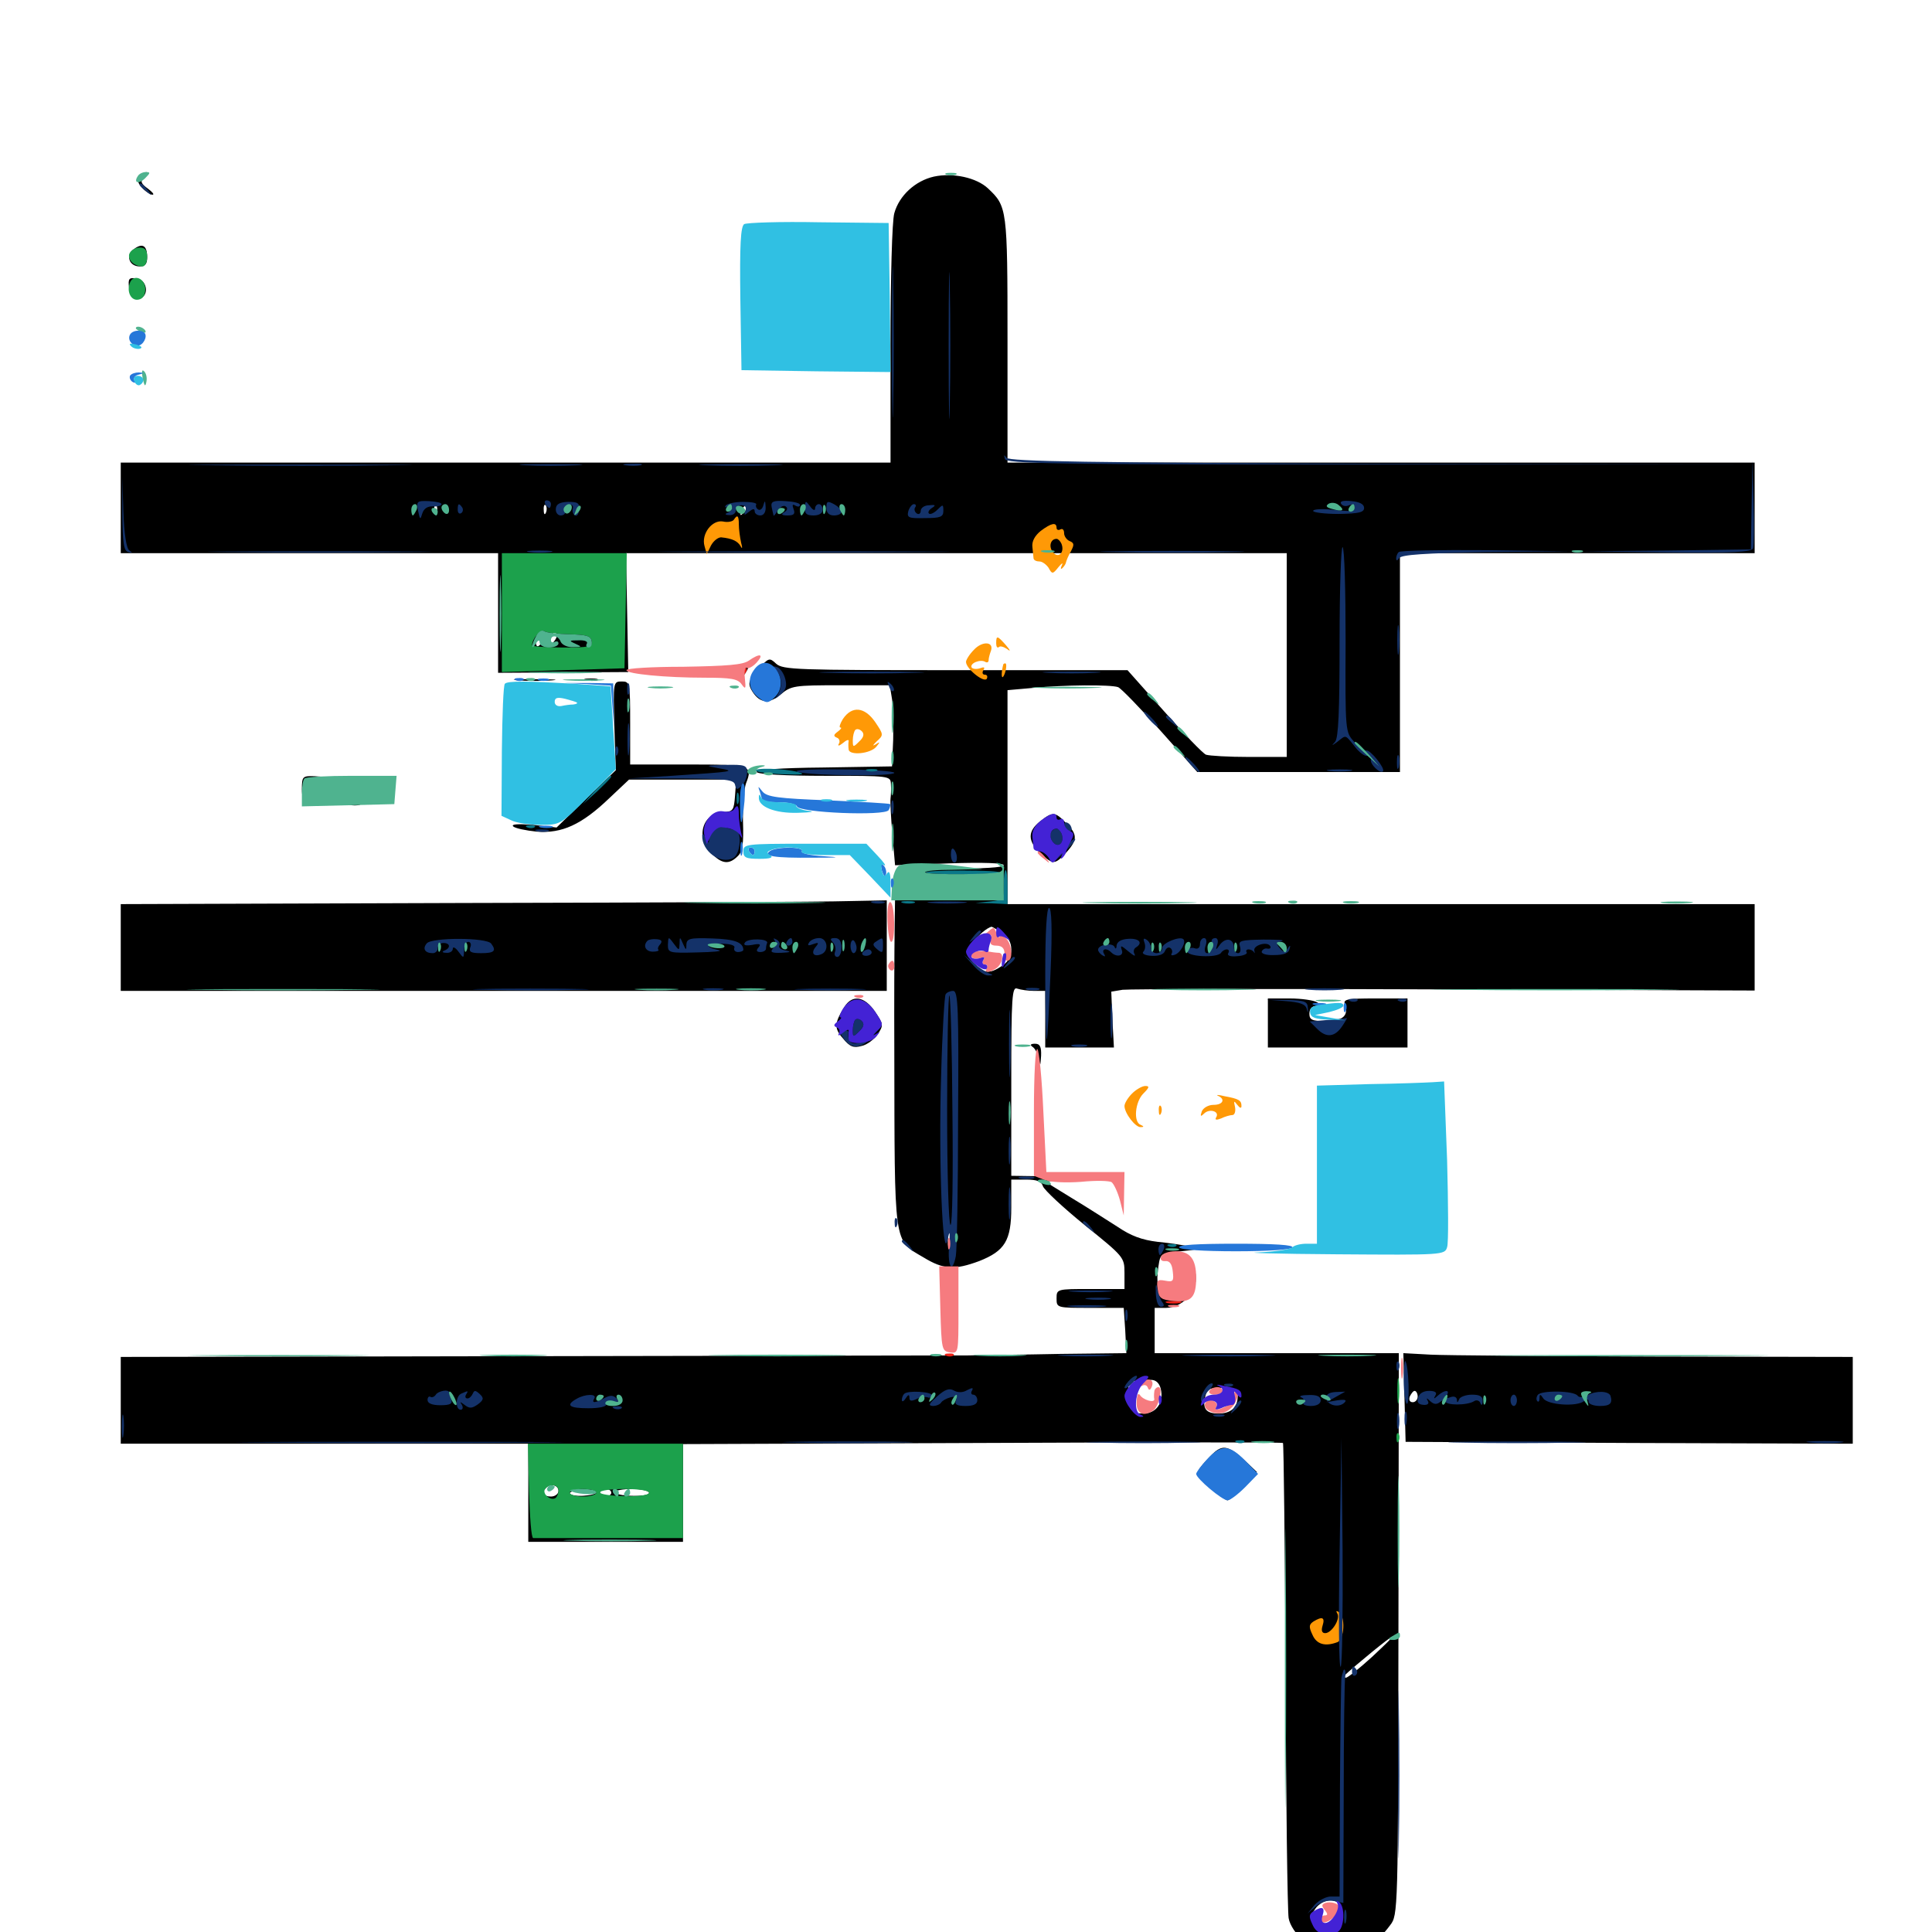 <svg xmlns="http://www.w3.org/2000/svg" viewBox="0 -1000 1000 1000">
	<path fill="#000000" d="M72.656 -908.594C70.898 -906.836 71.094 -905.469 73.633 -902.734C75.391 -900.781 77.734 -899.219 78.906 -899.219C80.078 -899.219 78.906 -900.586 76.562 -902.344C73.047 -904.883 72.461 -906.055 74.414 -908.203C77.148 -911.523 75.977 -911.914 72.656 -908.594ZM483.398 -908.594C473.828 -906.445 465.43 -898.828 462.891 -889.648C461.719 -885.742 460.938 -855.664 460.938 -821.68V-760.547H261.719H62.5V-737.109V-713.672H160.156H257.812V-682.812V-651.758L291.602 -651.953L325.195 -652.148L324.609 -683.008L324.023 -713.672H495.117H666.016V-660.938V-608.203H646.68C635.938 -608.203 625.977 -608.789 624.219 -609.375C622.656 -609.961 612.891 -620.117 602.539 -631.836L583.594 -653.125H494.531C412.695 -653.125 405.273 -653.32 401.758 -656.445C398.242 -659.766 397.852 -659.57 392.383 -653.516C387.695 -648.242 387.109 -646.484 388.672 -643.359C392.578 -636.133 397.656 -635.156 403.906 -640.43C409.57 -645.117 410.938 -645.312 435.156 -645.312H460.547L461.719 -638.086C462.305 -633.984 462.5 -624.609 462.305 -616.992L461.719 -603.32L425.977 -602.734C403.516 -602.539 390.82 -601.562 391.602 -600.391C392.383 -599.219 406.836 -598.438 426.953 -598.438C460.742 -598.438 460.938 -598.438 461.133 -594.141C461.328 -591.602 461.133 -588.281 460.938 -586.719C460.742 -585.156 461.133 -576.758 461.914 -567.969L463.281 -552.148L491.406 -553.125C508.789 -553.711 519.531 -553.32 519.531 -552.148C519.531 -550.977 508.594 -550.391 492.188 -550.391C477.344 -550.391 464.453 -550 463.867 -549.219C463.281 -548.633 462.695 -507.031 462.891 -456.836C463.086 -354.102 462.305 -358.398 477.93 -349.219C488.477 -342.773 494.141 -342.578 506.836 -347.266C520.117 -352.539 523.438 -357.812 523.438 -375V-389.453H531.055C536.914 -389.453 539.062 -388.477 539.844 -385.938C540.625 -383.984 550.195 -375 561.523 -365.82C581.641 -349.609 582.031 -349.219 582.031 -341.211V-332.812H564.453C547.07 -332.812 546.875 -332.812 546.875 -327.93C546.875 -323.047 547.07 -323.047 564.258 -323.047H581.641L582.422 -311.328L583.008 -299.609L548.828 -299.219C530.078 -298.828 508.594 -298.633 500.977 -298.438C493.555 -298.438 391.797 -298.242 275 -298.047L62.5 -297.656V-275.195V-252.734H167.969H273.438V-227.344V-201.953H313.477H353.516V-227.344V-252.539L508.398 -253.125C593.359 -253.516 663.477 -253.516 664.062 -253.125C664.453 -252.734 665.039 -198.828 665.43 -133.008C665.625 -67.188 666.406 -10.742 666.992 -7.227C667.578 -3.516 670.898 1.367 675.195 5.078C681.836 10.938 683.008 11.328 693.75 10.547C705.859 9.57 712.5 6.055 719.531 -3.516C723.633 -8.789 723.633 -10.742 723.828 -154.297L724.023 -299.609H660.938H597.656V-311.328V-323.047H603.516C611.328 -323.047 619.141 -330.664 618.945 -338.086C618.945 -342.969 618.555 -342.578 616.406 -335.742C614.844 -330.078 612.891 -327.734 609.766 -327.344C607.422 -326.953 605.469 -327.539 605.469 -328.711C605.469 -329.883 604.297 -330.859 602.734 -330.859C599.414 -330.859 598.242 -335.742 599.609 -344.531C600.586 -351.172 600.781 -351.367 611.328 -352.344C620.703 -353.32 621.289 -353.516 616.211 -354.688C613.086 -355.469 605.273 -356.641 599.219 -357.227C591.016 -358.203 585.352 -360.352 578.711 -364.844C573.438 -368.164 562.891 -375 555.078 -379.688L540.82 -388.477L558.984 -389.648C576.562 -390.625 576.172 -390.625 550.391 -391.016L523.438 -391.406V-440.43C523.438 -484.375 523.828 -489.453 526.562 -488.281C528.32 -487.695 532.227 -487.109 535.352 -487.109H541.016V-472.461V-457.812H558.789H576.562L575.781 -472.266L575.195 -486.719L581.055 -487.695C584.375 -488.086 659.18 -488.281 747.656 -487.891L908.203 -487.305V-509.57V-532.031H714.844H521.484V-587.5V-642.773L534.766 -643.945C550.977 -645.508 574.805 -645.703 578.711 -644.336C580.273 -643.75 590.039 -633.594 600.586 -621.875L619.727 -600.391H672.266H724.609V-657.031V-713.672H816.406H908.203V-737.109V-760.547H714.844H521.484V-824.023C521.484 -892.188 521.289 -893.164 511.328 -902.539C505.469 -908.008 493.359 -910.742 483.398 -908.594ZM225.977 -734.766C225.391 -733.203 224.805 -733.789 224.805 -735.938C224.609 -738.086 225.195 -739.258 225.781 -738.477C226.367 -737.891 226.562 -736.133 225.977 -734.766ZM282.617 -734.766C282.031 -733.203 281.445 -733.789 281.445 -735.938C281.25 -738.086 281.836 -739.258 282.422 -738.477C283.008 -737.891 283.203 -736.133 282.617 -734.766ZM294.922 -737.109C294.922 -736.133 293.945 -735.156 292.773 -735.156C291.797 -735.156 291.406 -736.133 291.992 -737.109C292.578 -738.281 293.555 -739.062 294.141 -739.062C294.531 -739.062 294.922 -738.281 294.922 -737.109ZM384.961 -734.57C383.008 -732.812 382.812 -733.008 383.984 -735.742C384.57 -737.695 385.742 -738.672 386.328 -738.086C386.914 -737.5 386.328 -735.938 384.961 -734.57ZM281.25 -668.555C279.883 -666.406 278.516 -665.039 277.93 -665.625C276.367 -667.188 278.906 -672.656 281.25 -672.656C282.617 -672.656 282.617 -671.484 281.25 -668.555ZM287.891 -669.727C287.109 -668.164 285.938 -666.797 284.961 -666.797C284.18 -666.797 283.789 -668.164 284.375 -669.727C285.156 -671.289 286.328 -672.656 287.305 -672.656C288.086 -672.656 288.477 -671.289 287.891 -669.727ZM300 -668.945C298.047 -668.75 295.703 -669.336 295.117 -670.508C294.141 -672.07 292.969 -671.875 291.406 -670.312C287.5 -666.406 288.672 -665.43 297.461 -665.625C302.148 -665.82 305.273 -666.602 304.688 -667.773C304.102 -668.75 302.148 -669.336 300 -668.945ZM403.32 -647.266C405.078 -644.336 400.586 -639.453 396.289 -639.453C391.602 -639.453 389.844 -642.969 392.578 -646.289C395.312 -649.609 401.562 -650.195 403.32 -647.266ZM518.555 -517.188C521.875 -515.039 523.438 -512.109 523.438 -508.594C523.438 -505.078 521.875 -502.148 518.555 -500C512.109 -495.703 509.18 -496.094 504.102 -501.562C499.805 -506.055 499.805 -506.445 502.93 -511.328C505.859 -515.625 510.938 -519.922 513.281 -520.312C513.477 -520.312 516.016 -518.945 518.555 -517.188ZM491.602 -354.883C491.016 -352.93 490.625 -354.492 490.625 -358.203C490.625 -361.914 491.016 -363.477 491.602 -361.719C491.992 -359.766 491.992 -356.641 491.602 -354.883ZM586.328 -281.641C584.961 -280.273 583.984 -280.078 583.984 -281.25C583.984 -283.984 586.328 -286.328 587.695 -284.961C588.086 -284.375 587.5 -282.812 586.328 -281.641ZM600.781 -281.25C602.539 -274.023 598.438 -268.359 591.797 -268.359C586.914 -268.359 585.938 -269.141 585.938 -272.852C585.938 -283.789 598.242 -290.82 600.781 -281.25ZM640.625 -277.344C640.625 -271.484 637.109 -268.359 630.664 -268.359C624.219 -268.359 622.266 -270.898 623.828 -277.148C624.805 -281.055 626.172 -281.836 632.812 -281.641C639.453 -281.641 640.625 -281.055 640.625 -277.344ZM675.195 -275C675.977 -275.586 674.805 -276.172 672.656 -275.977C670.508 -275.977 669.922 -275.391 671.484 -274.805C672.852 -274.219 674.609 -274.414 675.195 -275ZM289.062 -228.32C289.062 -226.758 287.305 -225.391 285.156 -225.391C281.25 -225.391 280.078 -227.539 282.617 -229.883C284.961 -232.422 289.062 -231.25 289.062 -228.32ZM308.594 -227.539C308.594 -226.758 305.469 -225.977 301.758 -225.781C298.047 -225.586 294.922 -226.172 294.922 -227.148C294.922 -227.93 298.047 -228.711 301.758 -228.906C305.469 -229.102 308.594 -228.516 308.594 -227.539ZM316.406 -227.344C316.406 -226.367 315.039 -225.391 313.477 -225.391C311.914 -225.391 310.547 -226.367 310.547 -227.344C310.547 -228.516 311.914 -229.297 313.477 -229.297C315.039 -229.297 316.406 -228.516 316.406 -227.344ZM335.938 -227.344C335.938 -226.172 332.031 -225.586 327.148 -225.781C322.266 -225.781 318.359 -226.758 318.359 -227.734C318.359 -228.516 322.266 -229.297 327.148 -229.297C332.031 -229.297 335.938 -228.32 335.938 -227.344ZM710.156 -142.383C703.711 -136.523 697.656 -131.641 696.68 -131.641C695.508 -131.641 695.117 -132.031 695.508 -132.422C701.758 -138.281 719.922 -153.125 720.703 -152.93C721.289 -152.93 716.406 -148.242 710.156 -142.383ZM694.336 -10.156C696.68 0.195 686.328 4.883 680.469 -3.711C678.125 -7.227 678.32 -8.398 680.859 -12.109C682.422 -14.453 685.938 -16.406 688.477 -16.406C691.992 -16.406 693.359 -15.039 694.336 -10.156ZM69.336 -871.094C64.844 -867.969 66.797 -862.109 72.266 -862.109C75.195 -862.109 76.172 -863.477 76.172 -866.797C76.172 -872.852 73.828 -874.414 69.336 -871.094ZM66.797 -850.977C67.188 -847.07 68.359 -845.508 71.289 -845.508C77.344 -845.508 76.758 -855.078 70.703 -855.859C66.797 -856.445 66.211 -855.859 66.797 -850.977ZM384.766 -653.125C383.594 -650.977 383.203 -649.219 383.594 -649.219C384.18 -649.219 385.547 -650.977 386.719 -653.125C387.891 -655.273 388.281 -657.031 387.891 -657.031C387.305 -657.031 385.938 -655.273 384.766 -653.125ZM268.164 -647.852C263.086 -648.242 266.797 -648.438 276.367 -648.438C286.133 -648.438 290.234 -648.242 285.742 -647.852C281.25 -647.461 273.242 -647.461 268.164 -647.852ZM303.32 -647.852C301.367 -648.438 302.539 -648.828 305.664 -648.828C308.984 -648.828 310.352 -648.438 309.18 -647.852C307.812 -647.461 305.078 -647.461 303.32 -647.852ZM317.969 -624.414L318.75 -601.367L303.32 -586.523L288.086 -571.68L275.977 -573.047C268.164 -573.633 264.453 -573.438 265.625 -572.266C266.602 -571.289 272.07 -570.117 277.93 -569.531C290.82 -568.555 300.977 -573.047 315.43 -586.914L325.586 -596.484H353.32H381.055L380.469 -588.281C379.883 -580.664 379.492 -579.883 374.414 -579.688C363.672 -579.297 359.766 -566.602 368.164 -558.398C373.633 -552.734 377.344 -552.344 381.836 -556.836C384.375 -559.18 384.961 -563.281 384.57 -574.805C384.375 -583.008 385.156 -591.797 386.133 -594.531C389.844 -603.906 388.477 -604.297 356.25 -604.297H326.172V-625.781C326.172 -646.68 325.977 -647.266 321.875 -647.266C317.383 -647.266 317.383 -647.07 317.969 -624.414ZM156.25 -591.602C156.25 -584.57 158.789 -582.422 160.938 -587.891C161.914 -590.625 164.844 -591.016 180.859 -590.234C192.773 -589.648 200.195 -588.281 201.172 -586.914C202.148 -585.156 202.93 -586.133 203.516 -589.258L204.492 -594.336L181.445 -593.359C167.383 -592.773 158.203 -593.164 158.203 -594.336C158.203 -595.312 160.547 -596.68 163.672 -597.07C168.555 -597.852 168.555 -597.852 162.695 -598.242C156.641 -598.438 156.25 -598.047 156.25 -591.602ZM181.25 -583.398C179.883 -583.984 180.859 -584.375 183.594 -584.375C186.328 -584.375 187.305 -583.984 186.133 -583.398C184.766 -583.008 182.422 -583.008 181.25 -583.398ZM538.281 -574.805C531.836 -569.727 531.836 -564.648 538.477 -558.398C545.117 -552.344 545.898 -552.344 551.758 -558.594C557.812 -565.234 557.812 -568.164 551.758 -574.023C546.094 -579.883 544.922 -580.078 538.281 -574.805ZM240.82 -532.617L62.5 -532.031V-509.57V-487.109H260.742H458.984V-510.547V-533.984L439.062 -533.594C427.93 -533.203 338.672 -532.812 240.82 -532.617ZM437.109 -478.906C431.836 -470.508 431.641 -467.773 436.328 -462.5C439.844 -458.203 441.797 -457.422 445.898 -458.594C448.828 -459.18 452.539 -462.109 454.297 -464.648C457.422 -469.336 457.227 -469.922 452.93 -476.367C447.461 -484.375 441.211 -485.352 437.109 -478.906ZM656.25 -470.508V-457.812H692.383H728.516V-470.508V-483.203H711.719C697.656 -483.203 695.117 -482.812 696.094 -480.273C698.242 -474.414 695.117 -471.484 686.328 -471.484C679.102 -471.484 677.734 -472.07 677.734 -475.391C677.734 -477.734 679.102 -479.297 681.25 -479.297C683.984 -479.297 684.18 -479.688 681.641 -481.25C680.078 -482.227 673.633 -483.203 667.578 -483.203H656.25ZM534.375 -458.203C535.742 -457.422 537.109 -454.688 537.695 -451.953C538.477 -447.852 538.477 -448.047 538.867 -453.516C539.062 -458.203 538.281 -459.766 535.742 -459.766C533.398 -459.766 533.008 -459.18 534.375 -458.203ZM537.305 -437.109C537.305 -434.961 537.891 -434.375 538.477 -435.938C539.062 -437.305 538.867 -439.062 538.281 -439.648C537.695 -440.43 537.109 -439.258 537.305 -437.109ZM726.953 -276.562L727.539 -253.711L843.359 -253.125L958.984 -252.734V-275.195V-297.656L857.031 -297.852C800.781 -298.047 748.438 -298.438 740.625 -298.828L726.367 -299.609ZM733.789 -277.148C733.789 -275.586 732.617 -274.219 731.25 -274.219C729.688 -274.219 729.102 -275.391 729.688 -277.148C730.469 -278.711 731.445 -280.078 732.227 -280.078C733.008 -280.078 733.789 -278.711 733.789 -277.148ZM628.711 -248.438C627.148 -247.07 624.219 -243.945 622.266 -241.602C618.945 -237.5 618.945 -237.305 626.172 -230.469C630.273 -226.562 634.375 -223.438 635.352 -223.438C636.328 -223.438 640.234 -226.758 643.945 -230.859L650.586 -238.086L643.75 -244.531C636.133 -251.367 633.203 -252.148 628.711 -248.438Z"/>
	<path fill="#ff9906" d="M379.883 -731.055C379.297 -730.078 376.758 -729.492 374.219 -730.078C368.555 -731.055 362.891 -723.633 364.648 -717.383L365.82 -713.086L367.969 -717.578C369.336 -720.117 371.68 -721.875 373.242 -721.875C379.102 -721.289 381.836 -719.922 383.398 -717.188C384.18 -715.625 384.375 -716.406 383.594 -719.141C383.008 -721.875 382.422 -725.977 382.422 -728.516C382.422 -733.203 381.641 -733.789 379.883 -731.055ZM538.672 -725.195C535.547 -722.656 533.984 -719.727 534.375 -716.797C534.57 -714.258 534.961 -711.719 534.961 -710.938C535.156 -709.961 536.523 -709.375 538.086 -709.375C539.453 -709.375 541.602 -707.812 542.773 -706.055C544.531 -702.734 544.922 -702.734 547.852 -706.445C549.609 -708.594 550.391 -708.984 549.609 -707.422C548.828 -705.664 549.023 -705.078 550 -706.055C550.977 -707.031 551.758 -708.398 551.758 -708.984C551.953 -709.766 552.93 -712.305 554.297 -714.648C556.055 -717.969 556.055 -718.945 553.711 -719.922C552.148 -720.508 550.781 -722.461 550.781 -724.023C550.781 -725.781 550 -726.562 548.828 -725.977C547.852 -725.391 546.875 -725.781 546.875 -726.758C546.875 -729.883 544.141 -729.297 538.672 -725.195ZM549.414 -718.555C551.172 -714.062 547.852 -710.742 545.117 -714.062C542.578 -716.992 543.75 -721.094 546.875 -721.094C547.656 -721.094 548.828 -719.922 549.414 -718.555ZM515.625 -666.992C515.625 -665.234 516.211 -664.453 516.992 -665.039C517.578 -665.82 519.531 -665.234 521.289 -664.062C523.242 -662.5 523.047 -663.281 520.703 -666.016C516.211 -671.094 515.625 -671.289 515.625 -666.992ZM504.102 -663.672C501.758 -661.328 500 -658.398 500 -657.422C500 -653.906 509.18 -646.484 510.742 -648.633C511.328 -649.805 510.938 -650.781 509.766 -650.781C508.594 -650.781 508.203 -651.758 508.984 -653.125C509.961 -654.688 509.375 -654.883 507.227 -654.102C505.469 -653.516 503.516 -653.711 502.93 -654.492C501.758 -656.641 507.422 -658.984 509.961 -657.422C510.938 -656.836 511.719 -657.227 511.719 -658.398C511.719 -659.375 512.305 -661.523 512.891 -663.086C514.648 -667.969 508.398 -668.359 504.102 -663.672ZM519.336 -656.25C518.359 -652.734 518.164 -648.828 519.141 -649.609C520.508 -651.172 521.484 -656.641 520.312 -656.641C519.922 -656.641 519.531 -656.445 519.336 -656.25ZM436.328 -627.93C434.766 -625.391 434.18 -623.438 434.961 -623.438C435.938 -623.438 435.156 -622.461 433.594 -621.289C431.445 -619.727 431.25 -618.945 433.203 -618.164C434.375 -617.773 434.961 -616.211 434.18 -615.039C433.398 -613.672 434.375 -613.867 436.328 -615.43C438.086 -616.992 439.453 -617.383 439.258 -616.406C439.062 -615.43 439.062 -613.477 439.258 -612.109C439.453 -608.789 450.781 -609.766 453.711 -613.672C455.664 -616.016 455.469 -616.211 453.125 -614.648C451.367 -613.672 451.758 -614.258 453.711 -616.211C457.422 -619.531 457.422 -619.727 452.93 -626.367C447.461 -634.18 441.016 -634.766 436.328 -627.93ZM444.727 -616.211C441.602 -613.086 441.406 -613.086 441.406 -616.797C441.406 -618.945 441.992 -621.484 442.773 -622.266C443.555 -622.852 444.922 -622.656 446.094 -621.484C447.461 -620.117 447.07 -618.359 444.727 -616.211ZM585.938 -433.984C583.789 -431.836 582.031 -428.906 582.031 -427.539C582.031 -423.828 587.695 -416.406 590.43 -416.602C592.188 -416.602 592.188 -416.992 590.43 -417.773C586.523 -419.141 587.5 -429.688 591.797 -433.984C594.922 -437.109 595.117 -437.891 592.773 -437.891C591.211 -437.891 588.086 -436.133 585.938 -433.984ZM630.469 -432.812C634.375 -431.055 633.008 -428.125 628.125 -428.125C625.391 -428.125 622.852 -426.562 622.07 -424.805C621.094 -422.07 621.484 -421.875 623.242 -423.633C625.977 -426.367 631.445 -424.805 629.492 -421.68C628.711 -420.312 629.492 -420.117 632.031 -421.094C633.984 -422.07 636.719 -422.852 637.891 -422.852C639.062 -422.852 639.648 -424.805 639.258 -426.953C638.477 -430.273 638.672 -430.469 640.43 -428.125C641.797 -426.367 642.578 -426.172 642.578 -427.539C642.578 -430.469 641.211 -431.25 633.789 -432.617C630.664 -433.398 629.102 -433.398 630.469 -432.812ZM599.805 -425C599.805 -422.852 600.391 -422.266 600.977 -423.828C601.562 -425.195 601.367 -426.953 600.781 -427.539C600.195 -428.32 599.609 -427.148 599.805 -425ZM692.188 -164.844C693.945 -162.109 689.258 -154.688 685.938 -154.688C684.18 -154.688 683.789 -156.055 684.57 -158.594C685.938 -162.891 684.375 -163.477 679.883 -160.742C677.539 -159.18 677.344 -158.008 679.297 -153.906C681.445 -148.828 685.938 -147.656 692.188 -150C695.898 -151.367 696.484 -163.477 692.969 -165.625C691.602 -166.406 691.406 -166.211 692.188 -164.844Z"/>
	<path fill="#ef2218" d="M383.984 -651.758C382.812 -649.023 383.008 -648.828 384.961 -650.586C386.328 -651.953 386.914 -653.516 386.328 -654.102C385.742 -654.688 384.57 -653.711 383.984 -651.758ZM604.102 -325.586C602.148 -326.172 603.711 -326.562 607.422 -326.562C611.133 -326.562 612.695 -326.172 610.938 -325.586C608.984 -325.195 605.859 -325.195 604.102 -325.586ZM489.844 -298.242C488.281 -298.828 488.867 -299.414 491.016 -299.414C493.164 -299.609 494.336 -299.023 493.555 -298.438C492.969 -297.852 491.211 -297.656 489.844 -298.242Z"/>
	<path fill="#1ca14c" d="M66.992 -868.75C65.82 -865.625 69.336 -862.109 73.828 -862.109C75 -862.109 76.172 -864.258 76.172 -866.992C76.172 -870.508 75.195 -871.875 72.266 -871.875C70.117 -871.875 67.773 -870.508 66.992 -868.75ZM67.188 -853.516C65.43 -848.828 67.969 -844.141 71.68 -844.922C74.023 -845.312 75.195 -847.266 75.195 -850.391C75.195 -856.055 68.945 -858.398 67.188 -853.516ZM259.766 -683.008V-652.148L291.406 -653.125L323.242 -654.102L323.828 -683.984L324.414 -713.672H291.992H259.766ZM294.922 -671.68C303.32 -671.484 305.859 -670.898 306.25 -668.164C306.836 -665.234 304.883 -664.844 291.211 -664.844C282.422 -664.844 275.391 -665.43 275.391 -666.016C275.391 -669.336 279.883 -674.609 281.836 -673.242C283.008 -672.461 288.867 -671.875 294.922 -671.68ZM188.086 -591.211C186.133 -591.797 187.305 -592.188 190.43 -592.188C193.75 -592.188 195.117 -591.797 193.945 -591.211C192.578 -590.82 189.844 -590.82 188.086 -591.211ZM723.242 -280.078C723.242 -274.219 723.633 -271.68 724.023 -274.805C724.414 -277.734 724.414 -282.422 724.023 -285.547C723.633 -288.477 723.242 -285.938 723.242 -280.078ZM722.852 -255.469C722.852 -253.32 723.438 -252.734 724.023 -254.297C724.609 -255.664 724.414 -257.422 723.828 -258.008C723.242 -258.789 722.656 -257.617 722.852 -255.469ZM273.828 -228.32C274.219 -214.844 275 -203.906 275.977 -203.906H315.43H353.516V-228.32V-252.734H313.477H273.242ZM289.062 -228.516C289.062 -226.953 288.281 -225.195 287.5 -224.609C284.961 -223.047 280.664 -226.758 282.031 -229.102C283.984 -232.227 289.062 -231.836 289.062 -228.516ZM308.594 -227.344C308.594 -226.367 305.469 -225.391 301.758 -225.391C298.047 -225.391 294.922 -226.367 294.922 -227.344C294.922 -228.516 298.047 -229.297 301.758 -229.297C305.469 -229.297 308.594 -228.516 308.594 -227.344ZM335.938 -227.344C335.938 -226.172 330.664 -225.391 323.242 -225.586C316.211 -225.781 310.547 -226.562 310.547 -227.539C310.547 -228.516 316.211 -229.297 323.242 -229.297C330.469 -229.297 335.938 -228.516 335.938 -227.344Z"/>
	<path fill="#143269" d="M72.266 -904.297C72.266 -903.906 73.828 -902.344 75.781 -900.977C78.711 -898.438 78.906 -898.633 76.367 -901.758C73.828 -904.883 72.266 -905.859 72.266 -904.297ZM461.719 -823.047C461.719 -788.086 462.109 -773.828 462.305 -791.406C462.695 -808.789 462.695 -837.305 462.305 -854.883C462.109 -872.266 461.719 -858.008 461.719 -823.047ZM491.016 -821.094C491.016 -787.305 491.406 -773.438 491.602 -790.43C491.992 -807.227 491.992 -834.961 491.602 -851.953C491.406 -868.75 491.016 -854.883 491.016 -821.094ZM520.117 -762.5C520.703 -759.961 543.945 -759.57 713.086 -759.57H905.273L714.062 -759.961C564.062 -760.547 522.266 -761.133 520.898 -763.086C519.727 -764.844 519.531 -764.648 520.117 -762.5ZM108.984 -759.18C82.812 -759.375 103.711 -759.57 155.273 -759.57C206.836 -759.57 228.125 -759.375 202.734 -759.18C177.344 -758.789 135.156 -758.789 108.984 -759.18ZM272.07 -759.18C264.648 -759.57 270.703 -759.766 285.156 -759.766C299.609 -759.766 305.664 -759.57 298.438 -759.18C291.016 -758.789 279.297 -758.789 272.07 -759.18ZM323.828 -759.18C321.289 -759.57 322.852 -759.961 327.148 -759.961C331.445 -760.156 333.398 -759.766 331.641 -759.18C329.688 -758.789 326.172 -758.789 323.828 -759.18ZM365.625 -759.18C356.25 -759.375 364.453 -759.766 383.789 -759.766C403.125 -759.766 410.742 -759.375 400.781 -759.18C390.82 -758.789 375 -758.789 365.625 -759.18ZM906.641 -738.672L906.25 -715.625L862.891 -715.039L819.336 -714.648L862.891 -714.062C897.266 -713.672 906.641 -714.258 907.422 -716.211C907.812 -717.578 908.008 -728.32 907.617 -740.234L907.031 -761.523ZM63.281 -734.375C63.477 -718.75 64.062 -714.844 66.406 -714.258C68.555 -713.672 68.75 -713.867 66.992 -715.039C65.43 -716.016 64.258 -723.633 63.867 -735.156L63.281 -753.711ZM216.406 -735.547C217.383 -730.859 217.578 -730.859 218.555 -734.18C219.336 -736.719 221.289 -738.086 224.219 -737.891C226.562 -737.695 228.516 -738.281 228.516 -739.062C228.516 -739.844 225.586 -740.43 221.875 -740.625C215.82 -740.82 215.43 -740.625 216.406 -735.547ZM282.227 -739.062C282.812 -738.086 283.789 -737.109 284.375 -737.109C284.766 -737.109 285.156 -738.086 285.156 -739.062C285.156 -740.234 284.18 -741.016 283.008 -741.016C282.031 -741.016 281.641 -740.234 282.227 -739.062ZM287.695 -736.719C287.5 -734.766 288.672 -733.203 290.234 -733.203C291.797 -733.203 292.773 -734.18 292.578 -735.352C292.188 -736.523 293.164 -738.086 294.531 -738.477C296.094 -739.062 296.875 -738.281 296.484 -736.719C296.094 -735.352 296.68 -733.594 297.656 -733.203C298.633 -732.617 299.609 -733.984 299.805 -736.328C300 -739.648 299.023 -740.234 293.945 -740.234C289.648 -740.039 287.891 -739.062 287.695 -736.719ZM375.586 -738.281C375 -737.305 375.391 -737.109 376.562 -737.891C377.93 -738.672 378.906 -738.477 378.906 -737.305C378.906 -736.328 377.734 -734.961 376.562 -734.57C375 -733.984 375.391 -733.398 377.539 -733.398C379.297 -733.203 380.859 -734.375 380.859 -735.742C380.859 -737.305 382.227 -738.477 383.789 -738.477C385.742 -738.477 386.523 -737.305 385.742 -735.547C384.961 -733.203 385.156 -733.008 387.695 -735.156C389.648 -736.719 390.625 -736.914 390.625 -735.352C390.625 -734.18 391.992 -733.203 393.555 -733.203C395.312 -733.203 396.484 -734.961 396.289 -737.695C396.094 -741.016 395.898 -741.211 395.117 -738.477C394.727 -736.719 393.359 -735.547 392.383 -736.328C391.406 -736.914 391.016 -738.086 391.406 -738.867C391.992 -739.648 388.867 -740.234 384.57 -740.234C380.273 -740.234 376.172 -739.258 375.586 -738.281ZM399.414 -737.5C399.805 -735.742 400.195 -733.789 400.391 -733.203C400.391 -732.617 401.367 -733.789 402.539 -735.742C403.711 -737.5 405.469 -738.672 406.641 -737.891C407.812 -737.109 407.617 -735.938 406.055 -734.961C404.102 -733.789 404.492 -733.203 407.617 -733.203C410.938 -733.203 411.719 -733.984 410.742 -736.523C409.961 -738.672 410.156 -739.258 411.719 -738.281C413.086 -737.5 414.062 -737.695 414.062 -738.672C414.062 -739.648 410.547 -740.43 406.445 -740.625C400.195 -741.016 398.828 -740.43 399.414 -737.5ZM416.602 -737.305C416.406 -734.18 417.383 -733.203 421.094 -733.203C424.023 -733.203 425.781 -734.375 425.781 -736.133C425.781 -737.695 425 -739.062 423.828 -739.062C422.852 -739.062 421.875 -738.086 421.875 -736.719C421.875 -735.547 420.703 -735.938 419.336 -737.891C416.992 -741.016 416.797 -741.016 416.602 -737.305ZM427.734 -737.109C427.734 -734.57 429.102 -733.203 431.641 -733.203C433.789 -733.203 435.547 -733.984 435.547 -735.156C435.547 -736.133 433.789 -737.891 431.641 -739.062C428.32 -740.82 427.734 -740.625 427.734 -737.109ZM694.141 -739.258C694.922 -738.086 696.68 -737.695 698.242 -738.477C699.805 -739.062 701.172 -738.477 701.172 -737.109C701.172 -735.352 698.242 -735.156 690.43 -736.133C684.57 -736.719 679.688 -736.523 679.688 -735.547C679.688 -734.766 685.547 -733.984 692.969 -733.984C703.32 -734.18 706.055 -734.766 706.055 -737.109C706.055 -739.062 703.711 -740.234 699.414 -740.625C695.312 -741.016 693.359 -740.625 694.141 -739.258ZM236.914 -736.133C236.914 -734.57 237.695 -733.789 238.672 -734.375C239.648 -734.961 239.844 -736.328 239.258 -737.305C237.5 -739.844 236.914 -739.453 236.914 -736.133ZM470.117 -735.352C469.336 -732.031 470.312 -731.641 478.711 -731.836C486.719 -731.836 488.281 -732.422 488.281 -735.547C488.281 -739.062 488.086 -739.062 485.156 -736.133C483.398 -734.375 481.445 -733.594 480.859 -734.18C480.078 -734.766 480.859 -736.133 482.422 -737.109C484.57 -738.477 484.18 -738.867 480.859 -738.477C478.516 -738.477 476.562 -737.109 476.562 -735.547C476.562 -734.18 475.586 -733.594 474.609 -734.18C473.438 -734.961 473.047 -736.328 473.633 -737.305C474.414 -738.281 474.023 -739.062 473.047 -739.062C472.07 -739.062 470.703 -737.305 470.117 -735.352ZM693.359 -668.359C693.359 -631.445 692.773 -617.969 691.016 -616.016C689.062 -613.867 689.258 -613.867 692.188 -616.016C696.875 -619.727 696.094 -619.922 701.172 -613.672C703.32 -610.742 706.445 -608.398 707.617 -608.789C708.984 -608.984 709.766 -608.203 709.57 -606.836C708.984 -604.492 714.453 -599.219 715.82 -600.781C717.188 -602.148 709.18 -612.109 707.227 -611.523C706.25 -611.328 703.516 -613.281 700.977 -616.016C696.289 -621.094 696.289 -621.094 696.484 -668.359C696.484 -694.531 695.898 -716.211 694.922 -716.797C694.141 -717.383 693.359 -695.508 693.359 -668.359ZM118.75 -714.258C92.578 -714.453 113.477 -714.648 165.039 -714.648C216.602 -714.648 237.891 -714.453 212.5 -714.258C187.109 -713.867 144.922 -713.867 118.75 -714.258ZM274.023 -714.258C270.898 -714.648 273.438 -715.039 279.297 -715.039C285.156 -715.039 287.695 -714.648 284.766 -714.258C281.641 -713.867 276.953 -713.867 274.023 -714.258ZM354.883 -714.258C321.484 -714.453 348.828 -714.648 416.016 -714.648C483.203 -714.648 510.547 -714.453 476.953 -714.258C443.555 -713.867 388.477 -713.867 354.883 -714.258ZM576.758 -714.258C559.766 -714.453 573.242 -714.844 606.445 -714.844C639.844 -714.844 653.711 -714.453 637.305 -714.258C621.094 -713.867 593.75 -713.867 576.758 -714.258ZM724.023 -714.258C723.242 -713.672 722.656 -712.109 722.656 -710.938C722.656 -709.57 723.242 -709.766 724.219 -711.133C725.391 -712.891 737.5 -713.672 769.531 -714.258L813.477 -714.648L769.336 -715.234C745.117 -715.43 724.609 -715.039 724.023 -714.258ZM723.242 -668.75C723.242 -661.719 723.633 -658.984 724.023 -662.5C724.414 -665.82 724.414 -671.68 724.023 -675.195C723.633 -678.516 723.242 -675.781 723.242 -668.75ZM401.953 -652.93C403.125 -651.562 404.297 -648.633 404.297 -646.289C404.297 -643.945 403.125 -641.016 401.953 -639.453C400.586 -637.891 401.367 -638.281 403.516 -640.039C406.836 -642.773 407.422 -644.727 406.445 -648.633C405.664 -651.562 403.711 -654.297 402.148 -654.688C400 -655.469 399.805 -655.078 401.953 -652.93ZM429.297 -651.758C417.188 -651.953 426.953 -652.344 451.172 -652.344C475.391 -652.344 485.156 -651.953 473.242 -651.758C461.133 -651.367 441.211 -651.367 429.297 -651.758ZM542.578 -651.758C535.742 -652.148 541.211 -652.344 554.688 -652.344C568.164 -652.344 573.633 -652.148 566.992 -651.758C560.156 -651.367 549.219 -651.367 542.578 -651.758ZM324.609 -643.359C324.609 -640.625 325 -639.648 325.586 -641.016C325.977 -642.188 325.977 -644.531 325.586 -645.898C325 -647.07 324.609 -646.094 324.609 -643.359ZM460.156 -644.727C460.742 -642.773 461.914 -641.797 462.5 -642.383C463.086 -642.969 462.5 -644.531 461.133 -645.898C459.18 -647.656 458.984 -647.461 460.156 -644.727ZM594.727 -627.734C596.68 -625.586 598.633 -623.828 599.219 -623.828C599.805 -623.828 598.633 -625.586 596.68 -627.734C594.727 -629.883 592.773 -631.641 592.188 -631.641C591.602 -631.641 592.773 -629.883 594.727 -627.734ZM324.805 -616.992C324.805 -609.57 325.195 -606.641 325.586 -610.742C325.977 -614.648 325.977 -620.898 325.586 -624.414C325.195 -627.734 324.805 -624.609 324.805 -616.992ZM603.516 -628.906C603.516 -628.516 605.078 -626.953 607.031 -625.586C609.961 -623.047 610.156 -623.242 607.617 -626.367C605.078 -629.492 603.516 -630.469 603.516 -628.906ZM318.555 -610.938C318.555 -608.789 319.141 -608.203 319.727 -609.766C320.312 -611.133 320.117 -612.891 319.531 -613.477C318.945 -614.258 318.359 -613.086 318.555 -610.938ZM723.047 -605.273C723.047 -602.148 723.438 -600.977 724.023 -602.93C724.414 -604.688 724.414 -607.422 724.023 -608.789C723.438 -609.961 723.047 -608.594 723.047 -605.273ZM616.211 -604.297C618.164 -602.148 620.117 -600.391 620.703 -600.391C621.289 -600.391 620.117 -602.148 618.164 -604.297C616.211 -606.445 614.258 -608.203 613.672 -608.203C613.086 -608.203 614.258 -606.445 616.211 -604.297ZM372.07 -602.344C381.25 -600.781 380.078 -600.586 347.656 -598.438L325.195 -597.07H352.539C375.977 -596.875 379.883 -596.484 380.469 -593.75C381.055 -591.016 381.445 -591.016 383.984 -593.359C385.547 -594.922 386.719 -598.047 386.719 -600.195C386.719 -603.906 385.547 -604.297 375.586 -604.102C364.648 -603.711 364.648 -603.711 372.07 -602.344ZM413.086 -600.391C409.57 -601.367 418.164 -601.953 435.156 -601.758C450.391 -601.758 462.891 -600.781 462.891 -600C462.891 -598.047 420.898 -598.438 413.086 -600.391ZM688.086 -600.977C684.961 -601.367 687.5 -601.758 693.359 -601.758C699.219 -601.758 701.758 -601.367 698.828 -600.977C695.703 -600.586 691.016 -600.586 688.086 -600.977ZM461.328 -581.836C461.328 -578.711 461.719 -577.539 462.305 -579.492C462.695 -581.25 462.695 -583.984 462.305 -585.352C461.719 -586.523 461.328 -585.156 461.328 -581.836ZM550.781 -573.242C550.781 -572.266 551.758 -570.703 552.734 -570.117C553.906 -569.531 554.688 -569.727 554.688 -570.898C554.688 -571.875 553.906 -573.438 552.734 -574.023C551.758 -574.609 550.781 -574.414 550.781 -573.242ZM369.531 -570.703C368.164 -569.336 367.188 -566.992 366.992 -565.43C366.992 -563.281 366.406 -563.477 365.234 -566.211C364.258 -568.359 363.477 -568.945 363.477 -567.578C363.086 -559.57 372.852 -552.344 379.492 -555.859C383.398 -557.812 384.18 -570.312 380.469 -570.508C379.102 -570.508 376.562 -571.289 375 -571.875C373.242 -572.656 370.898 -572.07 369.531 -570.703ZM277.93 -569.727C275.977 -570.312 277.148 -570.703 280.273 -570.703C283.594 -570.703 284.961 -570.312 283.789 -569.727C282.422 -569.336 279.688 -569.336 277.93 -569.727ZM543.945 -569.141C543.164 -567.969 543.75 -565.625 545.117 -564.062C547.852 -560.742 551.172 -564.062 549.414 -568.555C548.242 -571.68 545.703 -571.875 543.945 -569.141ZM550.977 -560.547L546.289 -554.492L551.758 -559.766C554.883 -562.695 557.031 -565.43 556.445 -565.82C556.055 -566.406 553.516 -563.867 550.977 -560.547ZM492.188 -557.812C492.188 -555.469 492.969 -553.516 493.945 -553.516C495.898 -553.516 495.703 -558.594 493.555 -560.547C492.773 -561.328 492.188 -560.156 492.188 -557.812ZM451.758 -532.617C449.805 -533.203 450.977 -533.594 454.102 -533.594C457.422 -533.594 458.789 -533.203 457.617 -532.617C456.25 -532.227 453.516 -532.227 451.758 -532.617ZM482.031 -532.617C477.344 -533.008 481.055 -533.398 490.234 -533.398C499.414 -533.398 503.125 -533.008 498.633 -532.617C493.945 -532.227 486.523 -532.227 482.031 -532.617ZM541.016 -495.508C541.016 -476.562 541.406 -461.523 541.797 -461.914C542.188 -462.305 542.969 -477.93 543.75 -496.484C544.727 -519.141 544.336 -530.078 542.969 -530.078C541.797 -530.078 541.016 -518.164 541.016 -495.508ZM503.711 -515.039C501.172 -511.914 501.367 -511.719 504.492 -514.258C507.617 -516.797 508.594 -518.359 507.031 -518.359C506.641 -518.359 505.078 -516.797 503.711 -515.039ZM220.898 -511.719C218.555 -508.984 219.922 -506.641 224.023 -506.641C225.391 -506.641 226.562 -507.812 226.562 -509.18C226.562 -510.742 227.93 -511.914 229.492 -511.914C233.008 -511.914 233.398 -509.375 230.078 -508.008C228.516 -507.422 228.906 -506.836 231.055 -506.836C232.812 -506.641 234.375 -507.617 234.375 -508.984C234.375 -510.156 235.742 -509.57 237.305 -507.422C240.039 -503.711 240.039 -503.906 240.234 -508.203C240.234 -510.547 241.211 -512.5 242.383 -512.5C243.555 -512.5 244.141 -511.133 243.359 -509.57C242.578 -507.227 243.945 -506.641 249.023 -506.641C255.859 -506.641 257.031 -507.812 254.297 -511.523C252.148 -514.844 223.438 -514.844 220.898 -511.719ZM335.156 -513.086C332.617 -510.547 334.18 -507.422 337.891 -507.422C339.844 -507.422 341.211 -507.812 340.82 -508.398C340.234 -508.789 340.625 -510.156 341.797 -511.328C342.969 -512.891 342.383 -513.672 339.844 -513.867C337.891 -514.062 335.742 -513.672 335.156 -513.086ZM345.703 -510.938C345.703 -506.836 346.289 -506.641 360.938 -507.031C369.141 -507.227 374.219 -507.617 372.07 -508.203C364.648 -509.766 365.234 -511.719 373.047 -511.523C377.93 -511.523 380.664 -510.742 380.078 -509.375C379.688 -508.203 380.469 -507.227 382.031 -507.227C383.594 -507.227 384.766 -507.812 384.766 -508.398C384.57 -512.305 380.273 -513.867 368.75 -514.258C357.227 -514.648 355.469 -514.258 355.273 -511.133C355.273 -508.008 355.078 -508.008 353.516 -511.523C351.953 -515.234 351.758 -515.234 351.758 -511.719C351.562 -507.812 351.562 -507.812 348.633 -511.719C345.898 -515.43 345.898 -515.234 345.703 -510.938ZM385.547 -512.109C386.914 -514.453 397.852 -514.258 397.07 -511.914C396.68 -511.133 396.484 -509.766 396.484 -508.984C396.484 -508.008 395.117 -507.227 393.555 -507.227C391.602 -507.227 391.211 -508.008 392.578 -509.57C394.141 -511.328 393.164 -511.719 389.453 -510.938C385.938 -510.352 384.57 -510.742 385.547 -512.109ZM400.781 -513.477C401.562 -512.695 401.367 -510.742 400.195 -509.18C398.438 -507.227 399.219 -506.641 404.492 -506.836C409.18 -507.031 409.766 -507.422 406.641 -508.008C404.297 -508.398 402.734 -509.57 403.32 -510.547C403.906 -511.523 403.32 -512.891 401.953 -513.672C400.586 -514.453 400 -514.453 400.781 -513.477ZM407.227 -512.5C406.641 -511.523 407.031 -510.547 408.008 -510.547C409.18 -510.547 410.156 -511.523 410.156 -512.5C410.156 -513.672 409.766 -514.453 409.375 -514.453C408.789 -514.453 407.812 -513.672 407.227 -512.5ZM418.75 -512.109C417.773 -510.547 418.359 -510.352 420.898 -511.328C423.633 -512.305 424.023 -512.109 422.266 -509.961C419.531 -506.836 421.094 -504.492 425 -506.055C429.297 -507.617 428.32 -514.453 424.023 -514.453C421.875 -514.453 419.531 -513.477 418.75 -512.109ZM431.055 -512.305C432.227 -511.133 432.812 -508.789 432.227 -507.422C431.641 -505.859 432.227 -504.688 433.398 -504.688C434.57 -504.688 435.547 -506.836 435.547 -509.57C435.547 -512.891 434.375 -514.453 432.227 -514.453C429.688 -514.453 429.492 -513.867 431.055 -512.305ZM440.234 -510.352C440.234 -508.398 441.016 -506.641 441.797 -506.641C442.578 -506.641 443.359 -507.812 443.359 -509.375C443.359 -510.938 442.578 -512.695 441.797 -513.281C441.016 -513.672 440.234 -512.5 440.234 -510.352ZM453.516 -512.695C451.562 -511.523 451.562 -510.742 454.102 -508.594C456.641 -506.445 457.031 -506.836 457.031 -510.352C457.031 -515.039 457.031 -515.039 453.516 -512.695ZM577.93 -510.547C577.93 -508.984 577.344 -508.594 576.953 -509.766C575.977 -512.305 568.359 -511.133 568.359 -508.398C568.359 -507.617 569.336 -506.25 570.703 -505.469C572.07 -504.688 572.266 -504.883 571.484 -506.25C569.922 -508.789 572.656 -509.57 575 -507.227C577.734 -504.297 581.836 -505.078 580.664 -508.203C579.688 -510.938 580.273 -510.742 583.984 -507.617C586.523 -505.469 587.891 -504.688 587.305 -506.055C586.523 -507.227 586.719 -508.789 587.891 -509.57C591.797 -511.914 589.648 -514.453 583.984 -514.062C580.273 -513.867 578.125 -512.5 577.93 -510.547ZM592.383 -512.109C592.969 -510.352 592.773 -508.398 591.797 -507.422C590.82 -506.445 592.578 -505.469 595.898 -505.273C599.609 -505.078 602.148 -505.859 602.93 -507.617C603.516 -509.18 604.688 -509.961 605.664 -509.375C606.641 -508.789 607.031 -507.422 606.445 -506.445C605.859 -505.469 606.641 -505.273 608.203 -505.859C611.133 -507.031 614.062 -512.305 612.5 -513.867C610.742 -515.625 601.562 -511.914 601.562 -509.375C601.562 -507.812 600.195 -506.641 598.633 -506.641C597.07 -506.641 595.703 -507.812 595.703 -509.375C595.703 -510.938 594.727 -512.891 593.359 -513.672C591.992 -514.648 591.602 -514.062 592.383 -512.109ZM621.094 -511.328C621.094 -513.086 622.07 -514.453 623.242 -514.453C624.414 -514.453 624.805 -512.695 624.023 -510.547C623.242 -508.398 623.633 -506.641 624.805 -506.641C626.758 -506.641 627.734 -509.375 627.148 -513.086C627.148 -513.867 627.93 -514.453 629.102 -514.453C630.273 -514.453 630.664 -512.891 630.078 -511.133C629.102 -508.008 629.297 -508.008 631.641 -511.328C634.766 -515.039 638.672 -514.062 638.672 -509.375C638.672 -507.812 639.648 -506.641 640.82 -506.641C641.992 -506.641 642.383 -508.203 641.797 -510.156C640.82 -513.086 642.188 -513.477 653.906 -513.672C661.133 -513.672 665.43 -513.477 663.477 -512.891C660.547 -512.305 660.352 -511.719 662.305 -509.375C664.258 -507.031 665.039 -507.031 666.406 -508.984C667.773 -510.938 668.164 -510.938 667.383 -508.594C666.992 -506.641 664.258 -505.664 659.57 -505.664C655.273 -505.469 652.539 -506.445 653.125 -507.617C653.516 -508.594 654.883 -509.375 656.055 -508.984C657.422 -508.789 658.008 -509.375 657.422 -510.352C655.859 -512.891 648.633 -510.742 649.219 -508.008C649.609 -506.641 649.414 -506.25 649.023 -507.227C648.438 -508.008 647.266 -508.594 646.289 -508.594C645.117 -508.594 644.727 -507.812 645.312 -507.031C645.703 -506.25 643.555 -505.273 640.43 -505.078C636.719 -504.688 634.961 -505.469 635.742 -506.641C636.328 -507.617 636.133 -508.594 634.961 -508.594C633.984 -508.594 632.617 -507.812 632.031 -506.836C630.078 -503.906 613.477 -504.883 614.648 -507.812C615.039 -509.18 616.797 -509.766 618.359 -509.18C619.922 -508.594 621.094 -509.375 621.094 -511.328ZM446.484 -507.031C445.898 -506.055 446.68 -505.273 448.242 -505.273C449.805 -505.273 451.172 -506.055 451.172 -507.031C451.172 -507.812 450.391 -508.594 449.414 -508.594C448.242 -508.594 447.07 -507.812 446.484 -507.031ZM503.711 -500.391C506.445 -497.266 509.961 -494.922 511.523 -495.117C514.258 -495.117 514.258 -495.312 511.719 -496.289C510.156 -496.875 506.641 -499.219 503.906 -501.562L499.023 -505.664ZM521.289 -501.367C518.75 -498.242 518.945 -498.047 522.07 -500.586C525.195 -503.125 526.172 -504.688 524.609 -504.688C524.219 -504.688 522.656 -503.125 521.289 -501.367ZM250.586 -487.695C236.914 -487.891 247.656 -488.281 274.414 -488.281C301.367 -488.281 312.5 -487.891 299.414 -487.695C286.328 -487.305 264.453 -487.305 250.586 -487.695ZM364.844 -487.695C362.305 -488.086 364.258 -488.477 369.141 -488.477C374.023 -488.477 375.977 -488.086 373.633 -487.695C371.094 -487.305 367.188 -487.305 364.844 -487.695ZM414.648 -487.695C406.25 -487.891 413.086 -488.281 429.688 -488.281C446.289 -488.281 453.125 -487.891 444.922 -487.695C436.523 -487.305 422.852 -487.305 414.648 -487.695ZM531.836 -487.695C529.883 -488.281 531.055 -488.672 534.18 -488.672C537.5 -488.672 538.867 -488.281 537.695 -487.695C536.328 -487.305 533.594 -487.305 531.836 -487.695ZM677.344 -487.695C672.656 -488.086 676.367 -488.477 685.547 -488.477C694.727 -488.477 698.438 -488.086 693.945 -487.695C689.258 -487.305 681.836 -487.305 677.344 -487.695ZM489.453 -485.352C488.867 -484.57 487.695 -465.43 487.109 -442.969C485.742 -399.219 487.891 -345.898 490.43 -358.203C491.602 -363.672 491.797 -362.891 491.211 -354.883C490.43 -344.141 492.969 -340.625 494.727 -349.805C495.312 -352.734 495.898 -384.766 495.898 -421.094C496.289 -478.32 495.898 -487.109 493.359 -487.109C491.797 -487.109 490.039 -486.328 489.453 -485.352ZM492.969 -424.805C493.359 -391.797 492.969 -366.016 491.992 -366.016C491.016 -366.016 490.234 -392.578 490.234 -425.977C490.234 -458.789 490.82 -485.352 491.406 -484.766C491.992 -484.18 492.773 -457.227 492.969 -424.805ZM522.266 -459.766C522.266 -444.141 522.656 -437.891 522.852 -445.703C523.242 -453.32 523.242 -466.211 522.852 -474.023C522.656 -481.641 522.266 -475.391 522.266 -459.766ZM574.805 -471.484C574.805 -463.477 575.195 -460.156 575.586 -464.258C575.977 -468.164 575.977 -474.805 575.586 -478.906C575.195 -482.812 574.805 -479.492 574.805 -471.484ZM665.43 -481.836C672.852 -481.25 675.781 -480.273 676.367 -477.734C676.953 -475.391 677.148 -475.586 676.953 -478.32C676.758 -481.641 675.391 -482.227 666.016 -482.422L655.273 -482.617ZM698.828 -481.836C697.266 -482.422 697.852 -483.008 700 -483.008C702.148 -483.203 703.32 -482.617 702.539 -482.031C701.953 -481.445 700.195 -481.25 698.828 -481.836ZM724.219 -481.836C722.656 -482.422 723.242 -483.008 725.391 -483.008C727.539 -483.203 728.711 -482.617 727.93 -482.031C727.344 -481.445 725.586 -481.25 724.219 -481.836ZM442.773 -472.266C441.992 -471.484 441.406 -468.945 441.406 -466.797C441.406 -463.086 441.602 -463.086 444.727 -466.211C447.07 -468.359 447.461 -470.117 446.094 -471.484C444.922 -472.656 443.555 -472.852 442.773 -472.266ZM687.109 -472.07L677.93 -471.289L681.836 -467.383C686.523 -462.695 691.016 -463.086 694.922 -469.141C696.484 -471.484 697.461 -473.242 697.07 -473.047C696.68 -472.852 692.188 -472.461 687.109 -472.07ZM436.328 -462.891C440.234 -456.836 445.703 -456.836 451.172 -463.086L456.055 -468.555L450.977 -464.258C443.75 -457.812 438.281 -458.594 439.062 -465.82C439.258 -466.406 437.891 -466.992 436.328 -466.992C433.984 -466.992 433.984 -466.406 436.328 -462.891ZM555.273 -458.398C553.32 -458.984 554.883 -459.375 558.594 -459.375C562.305 -459.375 563.867 -458.984 562.109 -458.398C560.156 -458.008 557.031 -458.008 555.273 -458.398ZM522.07 -404.102C522.07 -397.656 522.461 -395.312 522.852 -398.828C523.242 -402.344 523.242 -407.617 522.852 -410.547C522.461 -413.477 522.07 -410.547 522.07 -404.102ZM527.93 -390.039C525.977 -390.625 527.539 -391.016 531.25 -391.016C534.961 -391.016 536.523 -390.625 534.766 -390.039C532.812 -389.648 529.688 -389.648 527.93 -390.039ZM522.07 -376.758C522.07 -369.336 522.461 -366.406 522.852 -370.508C523.242 -374.414 523.242 -380.664 522.852 -384.18C522.461 -387.5 522.07 -384.375 522.07 -376.758ZM463.086 -366.797C463.086 -364.648 463.672 -364.062 464.258 -365.625C464.844 -366.992 464.648 -368.75 464.062 -369.336C463.477 -370.117 462.891 -368.945 463.086 -366.797ZM560.547 -367.188C560.547 -366.797 562.109 -365.234 564.062 -363.867C566.992 -361.328 567.188 -361.523 564.648 -364.648C562.109 -367.773 560.547 -368.75 560.547 -367.188ZM466.797 -357.422C466.797 -357.031 468.359 -355.469 470.312 -354.102C473.242 -351.562 473.438 -351.758 470.898 -354.883C468.359 -358.008 466.797 -358.984 466.797 -357.422ZM599.609 -353.32C599.609 -351.758 600 -350.391 600.391 -350.391C600.781 -350.391 601.562 -351.758 602.344 -353.32C602.93 -354.883 602.539 -356.25 601.562 -356.25C600.391 -356.25 599.609 -354.883 599.609 -353.32ZM598.242 -330.664C598.438 -326.367 599.414 -323.633 600.977 -323.633C602.539 -323.633 602.734 -324.414 601.758 -325.781C600.781 -326.953 599.609 -330.078 599.023 -332.812C598.438 -336.133 598.047 -335.547 598.242 -330.664ZM555.273 -331.445C550 -331.836 554.297 -332.031 564.453 -332.031C574.609 -332.031 578.906 -331.836 573.828 -331.445C568.555 -331.055 560.352 -331.055 555.273 -331.445ZM563.086 -327.539C559.961 -327.93 562.5 -328.32 568.359 -328.32C574.219 -328.32 576.758 -327.93 573.828 -327.539C570.703 -327.148 566.016 -327.148 563.086 -327.539ZM554.297 -323.633C549.609 -324.023 553.32 -324.414 562.5 -324.414C571.68 -324.414 575.391 -324.023 570.898 -323.633C566.211 -323.242 558.789 -323.242 554.297 -323.633ZM582.422 -319.141C582.422 -316.406 582.812 -315.43 583.398 -316.797C583.789 -317.969 583.789 -320.312 583.398 -321.68C582.812 -322.852 582.422 -321.875 582.422 -319.141ZM550.391 -298.242C543.555 -298.633 548.633 -298.828 561.523 -298.828C574.414 -298.828 579.883 -298.633 573.828 -298.242C567.578 -297.852 557.031 -297.852 550.391 -298.242ZM616.797 -298.242C605.664 -298.438 614.258 -298.828 635.742 -298.828C657.227 -298.828 666.211 -298.438 655.859 -298.242C645.508 -297.852 627.93 -297.852 616.797 -298.242ZM722.852 -292.578C722.852 -290.43 723.438 -289.844 724.023 -291.406C724.609 -292.773 724.414 -294.531 723.828 -295.117C723.242 -295.898 722.656 -294.727 722.852 -292.578ZM726.562 -285.352C726.562 -279.297 727.344 -274.023 728.125 -273.438C729.883 -272.461 729.102 -293.945 727.344 -295.508C726.953 -295.898 726.562 -291.406 726.562 -285.352ZM583.984 -284.961C580.273 -280.664 582.422 -280.078 586.523 -284.375C588.281 -286.328 589.062 -287.891 588.086 -287.891C587.109 -287.891 585.352 -286.523 583.984 -284.961ZM623.047 -279.883C621.68 -277.734 621.289 -275.391 621.875 -274.609C622.461 -274.023 623.047 -274.609 623.047 -275.781C623.047 -276.953 624.414 -279.297 626.172 -280.859C627.734 -282.617 628.32 -283.984 627.148 -283.984C625.977 -283.984 624.219 -282.227 623.047 -279.883ZM634.375 -282.617C632.812 -283.203 633.398 -283.789 635.547 -283.789C637.695 -283.984 638.867 -283.398 638.086 -282.812C637.5 -282.227 635.742 -282.031 634.375 -282.617ZM484.961 -277.148C480.859 -273.438 480.273 -272.461 482.812 -272.266C484.57 -272.266 486.523 -273.047 487.109 -274.023C487.695 -275 489.844 -276.172 491.992 -276.758C494.727 -277.344 495.508 -276.953 494.727 -275C493.945 -273.047 495.508 -272.266 499.805 -272.266C503.906 -272.266 505.859 -273.242 505.859 -275.195C505.859 -276.758 504.883 -278.125 503.711 -278.125C502.734 -278.125 502.344 -279.102 503.125 -280.273C503.906 -281.836 503.32 -281.836 500.586 -280.469C498.438 -279.102 495.703 -279.102 493.75 -280.273C491.406 -281.641 489.062 -280.859 484.961 -277.148ZM225.586 -278.125C224.805 -276.953 223.633 -276.562 222.852 -276.953C222.07 -277.539 221.289 -276.758 221.289 -275.391C221.289 -273.633 223.633 -272.656 227.93 -272.656C233.008 -272.656 234.375 -273.438 233.594 -275.586C233.008 -277.148 232.422 -278.906 232.422 -279.297C232.422 -281.055 226.758 -280.078 225.586 -278.125ZM238.867 -278.711C235.742 -277.539 235.547 -270.312 238.477 -270.312C239.453 -270.312 239.844 -271.484 239.062 -272.852C237.891 -274.609 238.086 -274.609 240.43 -272.852C242.969 -270.898 244.141 -270.898 247.266 -273.047C250.391 -275.391 250.586 -276.367 248.242 -278.516C246.094 -280.469 245.508 -280.469 244.727 -278.711C244.141 -277.344 242.969 -276.172 241.992 -276.172C240.82 -276.172 240.625 -277.148 241.211 -278.125C242.578 -280.273 242.383 -280.273 238.867 -278.711ZM467.969 -278.516C469.727 -280.469 482.422 -279.688 482.422 -277.734C482.422 -276.758 481.25 -276.172 480.078 -276.758C478.711 -277.148 475.977 -276.758 474.219 -275.781C471.68 -274.609 470.703 -274.805 470.703 -276.562C470.703 -278.32 470.117 -278.32 468.75 -276.172C467.773 -274.609 466.797 -274.219 466.797 -275.391C466.797 -276.562 467.383 -277.93 467.969 -278.516ZM686.523 -276.172C686.914 -272.656 692.969 -271.094 695.898 -274.023C697.266 -275.391 696.289 -275.781 692.188 -275.195L686.523 -274.219L691.406 -276.953L696.289 -279.688L691.211 -279.492C687.891 -279.297 686.133 -278.125 686.523 -276.172ZM733.984 -276.562C733.203 -274.219 734.18 -273.047 736.719 -272.852C738.867 -272.656 739.844 -273.438 739.062 -274.805C738.086 -276.562 738.477 -276.562 740.234 -274.805C742.188 -273.047 743.555 -272.852 745.508 -274.414C747.07 -275.781 748.047 -275.977 748.047 -274.805C748.047 -272.461 759.57 -272.461 763.086 -274.805C764.258 -275.586 765.82 -275 766.211 -273.828C766.797 -272.266 767.383 -272.656 767.383 -274.805C767.578 -277.148 766.016 -278.125 761.914 -278.125C758.789 -278.125 755.664 -276.953 755.273 -275.781C754.492 -273.828 754.102 -273.828 754.102 -275.586C753.906 -276.953 752.539 -277.539 750.586 -276.758C748.438 -275.977 747.852 -276.172 748.828 -277.734C750.781 -280.859 747.656 -280.664 744.336 -277.734C742.188 -275.781 741.797 -275.781 742.969 -277.734C743.945 -279.297 742.773 -280.078 739.648 -280.078C736.719 -280.078 734.57 -278.711 733.984 -276.562ZM795.898 -277.93C795.117 -276.758 795.117 -275.391 795.703 -274.805C796.289 -274.023 796.875 -274.805 796.875 -276.367C796.875 -278.516 797.266 -278.516 798.828 -276.172C800.977 -272.852 816.016 -271.68 819.922 -274.805C821.484 -275.977 822.266 -275.977 822.266 -274.414C822.266 -273.242 825 -272.266 828.125 -272.266C833.398 -272.266 834.766 -273.633 833.594 -277.539C832.617 -280.078 826.172 -280.273 821.875 -277.93C819.336 -276.562 817.383 -276.562 816.602 -277.539C814.844 -280.273 797.461 -280.469 795.898 -277.93ZM808.594 -277.344C808.594 -277.734 807.812 -278.125 806.641 -278.125C805.664 -278.125 804.688 -277.148 804.688 -275.977C804.688 -275 805.664 -274.609 806.641 -275.195C807.812 -275.781 808.594 -276.758 808.594 -277.344ZM298.438 -275.977C292.578 -272.656 294.531 -271.094 304.492 -271.094C310.156 -271.094 314.062 -271.875 313.867 -273.242C313.672 -274.219 315.234 -274.805 317.383 -274.609C320.312 -274.023 320.703 -274.414 319.141 -276.172C317.383 -277.93 315.82 -277.93 312.891 -276.367C307.812 -273.633 306.055 -273.633 307.617 -276.172C309.18 -278.711 302.734 -278.516 298.438 -275.977ZM673.438 -276.758C674.609 -276.367 675.391 -275 674.609 -274.023C674.023 -273.047 675.781 -272.266 678.516 -272.266C681.641 -272.266 683.594 -273.438 683.594 -275.195C683.594 -277.148 681.641 -278.125 677.344 -277.93C673.828 -277.93 672.07 -277.344 673.438 -276.758ZM781.836 -275.195C781.836 -273.633 782.617 -272.266 783.594 -272.266C784.375 -272.266 785.156 -273.633 785.156 -275.195C785.156 -276.758 784.375 -278.125 783.594 -278.125C782.617 -278.125 781.836 -276.758 781.836 -275.195ZM638.867 -271.68C636.328 -267.578 636.523 -267.578 639.844 -270.703C641.797 -272.656 642.969 -274.609 642.383 -275C641.797 -275.586 640.234 -274.023 638.867 -271.68ZM317.969 -270.898C316.406 -271.484 316.992 -272.07 319.141 -272.07C321.289 -272.266 322.461 -271.68 321.68 -271.094C321.094 -270.508 319.336 -270.312 317.969 -270.898ZM63.086 -261.523C63.086 -256.25 63.477 -254.102 63.867 -257.227C64.258 -260.156 64.258 -264.453 63.867 -266.992C63.477 -269.336 63.086 -266.992 63.086 -261.523ZM723.047 -264.453C723.047 -260.742 723.438 -259.18 724.023 -261.133C724.414 -262.891 724.414 -266.016 724.023 -267.969C723.438 -269.727 723.047 -268.164 723.047 -264.453ZM726.953 -265.43C726.953 -262.305 727.344 -261.133 727.93 -263.086C728.32 -264.844 728.32 -267.578 727.93 -268.945C727.344 -270.117 726.953 -268.75 726.953 -265.43ZM628.516 -266.992C627.148 -267.578 628.125 -267.969 630.859 -267.969C633.594 -267.969 634.57 -267.578 633.398 -266.992C632.031 -266.602 629.688 -266.602 628.516 -266.992ZM137.305 -253.32C98.828 -253.516 129.883 -253.711 206.055 -253.711C282.422 -253.711 313.867 -253.516 275.977 -253.32C238.281 -252.93 175.781 -252.93 137.305 -253.32ZM411.719 -253.32C396.289 -253.516 408.398 -253.906 438.477 -253.906C468.555 -253.906 481.055 -253.516 466.406 -253.32C451.758 -252.93 427.148 -252.93 411.719 -253.32ZM567.969 -253.32C554.688 -253.516 565.43 -253.906 591.797 -253.906C618.164 -253.906 628.906 -253.516 615.82 -253.32C602.539 -252.93 581.055 -252.93 567.969 -253.32ZM693.359 -195.703C692.773 -162.695 692.969 -136.328 693.945 -137.305C694.727 -138.086 695.117 -165.039 694.922 -197.266L694.336 -255.664ZM756.445 -253.32C740.43 -253.516 753.516 -253.906 785.156 -253.906C816.797 -253.906 829.883 -253.516 814.062 -253.32C798.047 -252.93 772.266 -252.93 756.445 -253.32ZM937.109 -253.32C932.422 -253.711 935.742 -254.102 944.336 -254.102C952.93 -254.102 956.641 -253.711 952.734 -253.32C948.633 -252.93 941.602 -252.93 937.109 -253.32ZM723.633 -81.836C723.633 -43.164 723.828 -27.148 724.023 -46.094C724.414 -65.039 724.414 -96.68 724.023 -116.406C723.828 -136.133 723.633 -120.508 723.633 -81.836ZM699.805 -134.57C699.805 -133.008 700.586 -132.227 701.562 -132.812C702.539 -133.398 702.734 -134.766 702.148 -135.742C700.391 -138.281 699.805 -137.891 699.805 -134.57ZM695.117 -134.57C694.922 -133.984 694.531 -132.812 694.336 -131.641C694.141 -130.664 693.75 -104.688 693.555 -74.023L693.359 -18.359H688.867C686.328 -18.359 682.617 -16.406 680.469 -14.062L676.758 -9.57L681.055 -13.281C683.789 -15.625 687.305 -16.602 690.43 -16.016L695.312 -15.039L695.508 -71.875C695.508 -103.125 695.898 -130.273 696.289 -132.227C696.875 -135.156 695.703 -137.305 695.117 -134.57ZM695.703 -7.617C695.703 -4.492 696.094 -3.32 696.68 -5.273C697.07 -7.031 697.07 -9.766 696.68 -11.133C696.094 -12.305 695.703 -10.938 695.703 -7.617ZM681.055 1.562C681.445 2.539 683.984 3.125 686.523 3.125C689.062 3.125 691.602 2.539 691.992 1.562C692.578 0.781 690.039 0.195 686.523 0.195C683.008 0.195 680.469 0.781 681.055 1.562Z"/>
	<path fill="#f67b7f" d="M387.5 -658.008C384.375 -655.859 376.172 -655.273 353.711 -654.883C337.5 -654.883 324.219 -654.102 324.219 -653.125C324.219 -651.172 344.531 -649.219 364.844 -649.219C378.32 -649.219 381.836 -648.633 383.789 -645.898C385.938 -642.969 386.133 -643.359 385.547 -648.828C385.156 -652.344 385.547 -654.883 386.523 -654.297C387.305 -653.711 389.648 -654.883 391.602 -657.031C395.703 -661.523 393.359 -662.109 387.5 -658.008ZM537.109 -558.594C537.109 -558.203 538.672 -556.641 540.625 -555.273C543.555 -552.734 543.75 -552.93 541.211 -556.055C538.672 -559.18 537.109 -560.156 537.109 -558.594ZM459.375 -523.242C459.57 -517.383 460.352 -512.5 461.328 -512.5C463.477 -512.5 463.281 -531.641 460.938 -533.008C459.766 -533.594 459.18 -529.883 459.375 -523.242ZM510.547 -516.992C508.398 -515.039 507.617 -514.062 508.594 -515.039C511.719 -517.383 514.062 -516.602 512.891 -513.477C512.109 -511.523 513.086 -510.547 515.625 -510.547C519.141 -510.547 520.508 -508.594 519.727 -504.297C519.727 -503.32 520.508 -502.734 521.484 -502.734C524.609 -502.734 523.828 -511.719 520.508 -514.453C518.945 -515.82 517.578 -516.211 517.383 -515.234C517.383 -514.258 516.602 -515.039 515.82 -516.992C514.453 -520.508 514.453 -520.508 510.547 -516.992ZM504.297 -507.227C503.125 -506.641 502.344 -505.469 502.93 -504.688C503.516 -503.711 505.469 -503.516 507.227 -504.102C509.375 -504.883 509.961 -504.688 508.984 -503.125C508.203 -501.758 508.594 -500.781 509.766 -500.781C510.938 -500.781 511.328 -500 510.742 -498.828C509.18 -496.484 511.719 -496.289 515.43 -498.633C518.945 -500.977 519.922 -506.641 516.992 -506.836C515.625 -506.836 512.891 -507.227 510.742 -507.617C508.594 -507.812 505.664 -507.812 504.297 -507.227ZM459.961 -500.977C459.375 -500 459.766 -498.633 460.938 -497.852C461.914 -497.266 462.891 -498.047 462.891 -499.609C462.891 -503.125 461.719 -503.711 459.961 -500.977ZM442.969 -483.789C441.406 -484.375 441.992 -484.961 444.141 -484.961C446.289 -485.156 447.461 -484.57 446.68 -483.984C446.094 -483.398 444.336 -483.203 442.969 -483.789ZM535.156 -424.609V-391.406L540.625 -389.258C543.75 -388.086 551.562 -387.695 559.57 -388.281C567.188 -389.062 574.219 -388.867 575.391 -388.086C576.562 -387.109 578.516 -383.008 579.688 -378.711L581.641 -370.898L581.836 -382.227L582.031 -393.359H561.719H541.602L540.039 -424.609C539.258 -441.797 537.891 -456.445 536.914 -457.031C535.938 -457.617 535.156 -443.945 535.156 -424.609ZM490.625 -356.25C490.625 -353.516 491.016 -352.539 491.602 -353.906C491.992 -355.078 491.992 -357.422 491.602 -358.789C491.016 -359.961 490.625 -358.984 490.625 -356.25ZM600.977 -349.609C600.391 -348.047 601.172 -347.07 603.125 -347.266C605.469 -347.461 606.641 -345.703 607.031 -341.797C607.617 -336.914 607.227 -336.328 603.125 -337.109C599.023 -337.891 598.438 -337.305 599.219 -332.617C599.805 -328.125 600.977 -327.148 607.812 -326.562C616.602 -325.781 619.141 -328.516 619.141 -338.672C619.141 -348.242 616.016 -352.344 608.594 -352.344C604.688 -352.344 601.562 -351.172 600.977 -349.609ZM486.719 -322.656C487.305 -301.367 487.5 -300.586 491.797 -300C496.094 -299.414 496.094 -299.609 496.094 -321.875V-344.531H491.211H486.133ZM605.078 -323.633C603.711 -324.219 604.688 -324.609 607.422 -324.609C610.156 -324.609 611.133 -324.219 609.961 -323.633C608.594 -323.242 606.25 -323.242 605.078 -323.633ZM725.195 -291.797C725.195 -286.914 725.586 -284.961 725.977 -287.5C726.367 -289.844 726.367 -293.75 725.977 -296.289C725.586 -298.633 725.195 -296.68 725.195 -291.797ZM590.625 -283.594C589.844 -282.422 590.039 -282.031 591.406 -282.812C592.383 -283.398 593.75 -283.008 594.141 -281.641C594.727 -280.078 595.508 -280.469 596.289 -282.617C597.656 -286.523 592.969 -287.305 590.625 -283.594ZM597.461 -279.688C597.266 -278.32 597.266 -276.562 597.461 -275.781C597.656 -273.633 591.602 -275.391 590.039 -277.93C589.062 -279.297 588.477 -277.93 588.281 -274.414C588.086 -268.359 591.797 -266.406 596.875 -269.922C599.805 -271.875 602.148 -282.031 599.609 -282.031C598.633 -282.031 597.461 -280.859 597.461 -279.688ZM625.977 -280.078C625.391 -279.102 626.562 -278.125 628.711 -278.125C631.055 -278.125 632.812 -279.102 632.812 -280.078C632.812 -281.25 631.641 -282.031 630.078 -282.031C628.516 -282.031 626.562 -281.25 625.977 -280.078ZM638.672 -277.148C638.672 -275.586 636.914 -273.438 634.961 -272.266C630.273 -269.922 628.32 -269.727 629.688 -272.07C630.273 -273.047 629.492 -274.219 627.93 -275C624.219 -276.367 621.875 -272.266 625.195 -270.117C629.297 -267.578 634.18 -267.969 637.5 -271.484C640.43 -274.219 641.797 -280.078 639.648 -280.078C639.062 -280.078 638.672 -278.711 638.672 -277.148ZM685.938 -15.039C683.984 -14.258 683.984 -13.477 685.742 -11.328C687.305 -9.375 687.305 -8.594 685.742 -8.594C684.57 -8.594 683.594 -7.812 683.594 -6.641C683.594 -1.953 692.969 -7.812 693.359 -12.695C693.359 -14.648 688.867 -16.016 685.938 -15.039Z"/>
	<path fill="#0b7889" d="M391.211 -600.977C391.992 -600.391 398.633 -599.414 405.859 -599.219C415.43 -598.828 417.383 -599.219 413.086 -600.391C405.859 -602.344 389.453 -602.734 391.211 -600.977ZM448.828 -600.977C447.461 -601.562 448.438 -601.953 451.172 -601.953C453.906 -601.953 454.883 -601.562 453.711 -600.977C452.344 -600.586 450 -600.586 448.828 -600.977ZM308.398 -591.211L301.758 -583.789L309.18 -590.43C315.82 -596.875 317.383 -598.438 315.82 -598.438C315.43 -598.438 312.109 -595.117 308.398 -591.211ZM381.25 -586.719C381.25 -583.984 381.641 -583.008 382.227 -584.375C382.617 -585.547 382.617 -587.891 382.227 -589.258C381.641 -590.43 381.25 -589.453 381.25 -586.719ZM273.047 -571.68C271.484 -572.266 272.07 -572.852 274.219 -572.852C276.367 -573.047 277.539 -572.461 276.758 -571.875C276.172 -571.289 274.414 -571.094 273.047 -571.68ZM479.102 -548.438C478.516 -549.023 487.109 -549.414 498.047 -549.414C508.984 -549.414 517.578 -549.023 517.188 -548.438C515.82 -547.266 480.273 -547.07 479.102 -548.438ZM519.531 -541.992C519.531 -534.375 519.336 -534.18 512.305 -533.398L504.883 -532.617L513.281 -532.422L521.484 -532.031V-540.82C521.484 -545.703 521.094 -549.609 520.508 -549.609C519.922 -549.609 519.531 -546.094 519.531 -541.992ZM467.383 -532.617C465.43 -533.203 466.602 -533.594 469.727 -533.594C473.047 -533.594 474.414 -533.203 473.242 -532.617C471.875 -532.227 469.141 -532.227 467.383 -532.617ZM605.078 -354.883C603.516 -355.469 604.102 -356.055 606.25 -356.055C608.398 -356.25 609.57 -355.664 608.789 -355.078C608.203 -354.492 606.445 -354.297 605.078 -354.883ZM640.234 -253.32C638.672 -253.906 639.258 -254.492 641.406 -254.492C643.555 -254.688 644.727 -254.102 643.945 -253.516C643.359 -252.93 641.602 -252.734 640.234 -253.32Z"/>
	<path fill="#4fb38f" d="M71.289 -908.789C68.945 -905.273 71.875 -904.492 75.195 -907.812C77.93 -910.547 77.93 -910.938 75.391 -910.938C73.828 -910.938 71.875 -909.961 71.289 -908.789ZM489.844 -909.57C488.477 -910.156 489.453 -910.547 492.188 -910.547C494.922 -910.547 495.898 -910.156 494.727 -909.57C493.359 -909.18 491.016 -909.18 489.844 -909.57ZM70.312 -830.078C70.312 -829.688 71.68 -828.711 73.438 -828.125C75 -827.539 75.781 -827.734 75.195 -828.906C74.023 -830.859 70.312 -831.641 70.312 -830.078ZM73.828 -804.102C74.805 -800 75.195 -799.609 75.781 -802.344C76.172 -804.297 75.781 -806.641 74.609 -807.812C73.438 -808.984 73.242 -807.812 73.828 -804.102ZM687.695 -739.258C685.938 -738.086 686.523 -737.305 689.648 -736.523C695.117 -734.961 696.289 -735.938 692.773 -738.672C691.406 -739.844 689.062 -740.039 687.695 -739.258ZM212.891 -736.133C212.891 -734.57 213.281 -733.203 213.672 -733.203C214.062 -733.203 214.844 -734.57 215.625 -736.133C216.211 -737.695 215.82 -739.062 214.844 -739.062C213.672 -739.062 212.891 -737.695 212.891 -736.133ZM228.516 -737.305C228.516 -736.133 229.492 -734.766 230.469 -734.18C231.641 -733.594 232.422 -734.375 232.422 -735.938C232.422 -737.695 231.641 -739.062 230.469 -739.062C229.492 -739.062 228.516 -738.281 228.516 -737.305ZM291.992 -737.305C291.406 -736.328 291.797 -734.961 292.773 -734.375C293.75 -733.789 294.922 -734.57 295.703 -736.133C296.875 -739.258 293.945 -740.234 291.992 -737.305ZM298.047 -735.742C296.875 -733.008 297.07 -732.812 299.023 -734.57C300.391 -735.938 300.977 -737.5 300.391 -738.086C299.805 -738.672 298.633 -737.695 298.047 -735.742ZM375.977 -737.109C375.391 -736.133 375.781 -735.156 376.758 -735.156C377.93 -735.156 378.906 -736.133 378.906 -737.109C378.906 -738.281 378.516 -739.062 378.125 -739.062C377.539 -739.062 376.562 -738.281 375.977 -737.109ZM380.859 -737.109C380.859 -734.57 384.375 -732.812 385.547 -734.961C386.133 -735.938 385.352 -737.109 383.789 -737.891C382.227 -738.477 380.859 -738.086 380.859 -737.109ZM414.062 -736.133C414.062 -734.57 414.453 -733.203 414.844 -733.203C415.234 -733.203 416.016 -734.57 416.797 -736.133C417.383 -737.695 416.992 -739.062 416.016 -739.062C414.844 -739.062 414.062 -737.695 414.062 -736.133ZM425.977 -735.938C425.977 -733.789 426.562 -733.203 427.148 -734.766C427.734 -736.133 427.539 -737.891 426.953 -738.477C426.367 -739.258 425.781 -738.086 425.977 -735.938ZM434.766 -736.133C435.547 -734.57 436.328 -733.203 436.719 -733.203C437.109 -733.203 437.5 -734.57 437.5 -736.133C437.5 -737.695 436.719 -739.062 435.547 -739.062C434.57 -739.062 434.18 -737.695 434.766 -736.133ZM698.242 -737.109C697.656 -736.133 698.047 -735.156 699.023 -735.156C700.195 -735.156 701.172 -736.133 701.172 -737.109C701.172 -738.281 700.781 -739.062 700.391 -739.062C699.805 -739.062 698.828 -738.281 698.242 -737.109ZM223.633 -735.156C224.219 -734.18 225.195 -733.203 225.781 -733.203C226.172 -733.203 226.562 -734.18 226.562 -735.156C226.562 -736.328 225.586 -737.109 224.414 -737.109C223.438 -737.109 223.047 -736.328 223.633 -735.156ZM402.344 -734.961C402.344 -733.984 403.32 -733.594 404.297 -734.18C405.469 -734.766 406.25 -735.742 406.25 -736.328C406.25 -736.719 405.469 -737.109 404.297 -737.109C403.32 -737.109 402.344 -736.133 402.344 -734.961ZM539.648 -714.258C537.695 -714.844 538.867 -715.234 541.992 -715.234C545.312 -715.234 546.68 -714.844 545.508 -714.258C544.141 -713.867 541.406 -713.867 539.648 -714.258ZM814.062 -714.258C812.695 -714.844 813.672 -715.234 816.406 -715.234C819.141 -715.234 820.117 -714.844 818.945 -714.258C817.578 -713.867 815.234 -713.867 814.062 -714.258ZM258.594 -682.422C258.594 -664.648 258.984 -657.422 259.18 -666.406C259.57 -675.195 259.57 -689.648 259.18 -698.633C258.984 -707.422 258.594 -700.195 258.594 -682.422ZM277.539 -670.898C274.805 -666.016 274.805 -662.891 277.344 -666.797C278.516 -668.75 279.297 -668.945 279.297 -667.383C279.297 -666.016 281.445 -664.844 284.18 -664.844C286.914 -664.844 289.062 -665.82 289.062 -666.992C289.062 -667.969 288.281 -668.359 287.109 -667.773C286.133 -667.188 285.156 -667.578 285.156 -668.555C285.156 -671.68 289.062 -671.094 290.234 -667.773C291.016 -666.211 293.75 -664.844 296.68 -665.039C301.172 -665.039 301.367 -665.234 297.852 -666.797C294.336 -668.359 294.531 -668.555 299.414 -668.555C302.539 -668.75 304.492 -667.969 303.711 -666.797C303.125 -665.82 303.516 -664.844 304.688 -664.844C305.859 -664.844 306.641 -666.406 306.25 -668.164C305.859 -670.898 303.32 -671.484 294.922 -671.68C288.867 -671.875 283.008 -672.461 281.836 -673.242C280.469 -674.219 278.711 -673.047 277.539 -670.898ZM276.953 -651.758C267.969 -651.953 274.805 -652.344 291.992 -652.344C309.18 -652.344 316.406 -651.953 308.203 -651.758C300 -651.367 285.938 -651.367 276.953 -651.758ZM273.047 -647.852C271.484 -648.438 272.07 -649.023 274.219 -649.023C276.367 -649.219 277.539 -648.633 276.758 -648.047C276.172 -647.461 274.414 -647.266 273.047 -647.852ZM293.555 -647.852C288.477 -648.242 292.188 -648.438 301.758 -648.438C311.523 -648.438 315.625 -648.242 311.133 -647.852C306.641 -647.461 298.633 -647.461 293.555 -647.852ZM336.523 -643.945C333.398 -644.336 335.938 -644.727 341.797 -644.727C347.656 -644.727 350.195 -644.336 347.266 -643.945C344.141 -643.555 339.453 -643.555 336.523 -643.945ZM378.516 -643.945C376.953 -644.531 377.539 -645.117 379.688 -645.117C381.836 -645.312 383.008 -644.727 382.227 -644.141C381.641 -643.555 379.883 -643.359 378.516 -643.945ZM537.695 -643.945C529.297 -644.141 535.742 -644.531 551.758 -644.531C567.969 -644.531 574.805 -644.141 566.992 -643.945C559.18 -643.555 546.094 -643.555 537.695 -643.945ZM461.523 -628.711C461.523 -621.289 461.914 -618.359 462.305 -622.461C462.695 -626.367 462.695 -632.617 462.305 -636.133C461.914 -639.453 461.523 -636.328 461.523 -628.711ZM593.75 -640.625C593.75 -640.234 595.312 -638.672 597.266 -637.305C600.195 -634.766 600.391 -634.961 597.852 -638.086C595.312 -641.211 593.75 -642.188 593.75 -640.625ZM324.609 -634.57C324.609 -631.445 325 -630.273 325.586 -632.227C325.977 -633.984 325.977 -636.719 325.586 -638.086C325 -639.258 324.609 -637.891 324.609 -634.57ZM609.375 -623.047C609.375 -622.656 610.938 -621.094 612.891 -619.727C615.82 -617.188 616.016 -617.383 613.477 -620.508C610.938 -623.633 609.375 -624.609 609.375 -623.047ZM701.172 -615.43C701.172 -615.039 704.102 -612.305 707.617 -608.984L713.867 -603.32L708.203 -609.766C702.734 -615.625 701.172 -616.992 701.172 -615.43ZM607.422 -613.281C607.422 -612.891 608.984 -611.328 610.938 -609.961C613.867 -607.422 614.062 -607.617 611.523 -610.742C608.984 -613.867 607.422 -614.844 607.422 -613.281ZM461.328 -607.227C461.328 -604.102 461.719 -602.93 462.305 -604.883C462.695 -606.641 462.695 -609.375 462.305 -610.742C461.719 -611.914 461.328 -610.547 461.328 -607.227ZM389.258 -602.93C385.742 -601.562 386.133 -599.023 389.648 -599.023C391.211 -599.023 391.992 -599.805 391.406 -600.586C391.016 -601.367 392.188 -602.539 393.945 -602.93C396.289 -603.516 396.484 -603.906 394.531 -603.906C392.969 -603.906 390.43 -603.516 389.258 -602.93ZM396.094 -599.023C394.531 -599.609 395.117 -600.195 397.266 -600.195C399.414 -600.391 400.586 -599.805 399.805 -599.219C399.219 -598.633 397.461 -598.438 396.094 -599.023ZM157.617 -597.07C156.836 -596.484 156.25 -592.969 156.25 -589.258V-582.617L180.273 -583.203L204.102 -583.789L204.688 -591.211L205.273 -598.438H182.031C169.336 -598.438 158.203 -597.852 157.617 -597.07ZM166.992 -591.016C167.578 -591.602 166.602 -592.773 164.648 -593.359C161.914 -594.531 161.719 -594.336 163.477 -592.383C164.844 -591.016 166.406 -590.43 166.992 -591.016ZM192.969 -591.211C194.727 -591.797 193.164 -592.188 189.453 -592.188C185.742 -592.188 184.18 -591.797 186.133 -591.211C187.891 -590.82 191.016 -590.82 192.969 -591.211ZM461.328 -591.602C461.328 -588.477 461.719 -587.305 462.305 -589.258C462.695 -591.016 462.695 -593.75 462.305 -595.117C461.719 -596.289 461.328 -594.922 461.328 -591.602ZM461.523 -566.211C461.523 -559.766 461.914 -557.422 462.305 -560.938C462.695 -564.453 462.695 -569.727 462.305 -572.656C461.914 -575.586 461.523 -572.656 461.523 -566.211ZM465.039 -551.758C463.477 -550.586 461.914 -546.289 461.719 -541.992L461.328 -533.984H490.43H519.531V-541.797C519.531 -546.094 519.531 -550.195 519.727 -550.977C519.727 -551.758 518.75 -552.734 517.188 -553.125C515.234 -553.711 515.234 -553.516 517.383 -551.953C519.141 -550.781 519.336 -549.609 517.773 -548.828C515.234 -547.266 480.469 -547.07 478.906 -548.438C478.32 -549.219 484.766 -549.805 493.359 -549.805L508.789 -550.195L498.047 -551.562C482.812 -553.711 468.164 -553.711 465.039 -551.758ZM360.938 -532.617C344.531 -532.812 357.812 -533.203 390.625 -533.203C423.438 -533.203 436.719 -532.812 420.508 -532.617C404.102 -532.227 377.148 -532.227 360.938 -532.617ZM566.016 -532.617C552.734 -532.812 563.477 -533.203 589.844 -533.203C616.211 -533.203 626.953 -532.812 613.867 -532.617C600.586 -532.227 579.102 -532.227 566.016 -532.617ZM649.023 -532.617C647.07 -533.203 648.242 -533.594 651.367 -533.594C654.688 -533.594 656.055 -533.203 654.883 -532.617C653.516 -532.227 650.781 -532.227 649.023 -532.617ZM667.578 -532.617C666.016 -533.203 666.602 -533.789 668.75 -533.789C670.898 -533.984 672.07 -533.398 671.289 -532.812C670.703 -532.227 668.945 -532.031 667.578 -532.617ZM695.898 -532.617C693.945 -533.203 695.508 -533.594 699.219 -533.594C702.93 -533.594 704.492 -533.203 702.734 -532.617C700.781 -532.227 697.656 -532.227 695.898 -532.617ZM860.742 -532.617C857.422 -533.008 860.742 -533.398 868.164 -533.398C875.781 -533.398 878.516 -533.008 874.414 -532.617C870.508 -532.227 864.258 -532.227 860.742 -532.617ZM435.938 -510.547C435.938 -507.812 436.328 -506.836 436.914 -508.203C437.305 -509.375 437.305 -511.719 436.914 -513.086C436.328 -514.258 435.938 -513.281 435.938 -510.547ZM445.898 -511.523C445.312 -509.766 445.312 -508.008 445.703 -507.422C446.289 -506.836 447.266 -508.203 447.852 -510.547C449.023 -515.039 447.656 -515.82 445.898 -511.523ZM571.289 -512.5C570.703 -511.523 571.094 -510.547 572.07 -510.547C573.242 -510.547 574.219 -511.523 574.219 -512.5C574.219 -513.672 573.828 -514.453 573.438 -514.453C572.852 -514.453 571.875 -513.672 571.289 -512.5ZM226.758 -509.375C226.758 -507.227 227.344 -506.641 227.93 -508.203C228.516 -509.57 228.32 -511.328 227.734 -511.914C227.148 -512.695 226.562 -511.523 226.758 -509.375ZM240.43 -509.375C240.43 -507.227 241.016 -506.641 241.602 -508.203C242.188 -509.57 241.992 -511.328 241.406 -511.914C240.82 -512.695 240.234 -511.523 240.43 -509.375ZM366.406 -510.742C365.82 -511.328 367.578 -511.719 370.117 -511.719C372.852 -511.719 375 -510.938 375 -510.156C375 -508.594 367.969 -508.984 366.406 -510.742ZM398.438 -510.352C398.438 -511.523 399.414 -512.5 400.391 -512.5C401.562 -512.5 402.344 -512.109 402.344 -511.719C402.344 -511.133 401.562 -510.156 400.391 -509.57C399.414 -508.984 398.438 -509.375 398.438 -510.352ZM404.297 -510.547C404.297 -509.57 405.273 -508.594 406.445 -508.594C407.422 -508.594 407.812 -509.57 407.227 -510.547C406.641 -511.719 405.664 -512.5 405.078 -512.5C404.688 -512.5 404.297 -511.719 404.297 -510.547ZM410.156 -509.57C410.156 -508.008 410.547 -506.641 410.938 -506.641C411.328 -506.641 412.109 -508.008 412.891 -509.57C413.477 -511.133 413.086 -512.5 412.109 -512.5C410.938 -512.5 410.156 -511.133 410.156 -509.57ZM429.883 -509.375C429.883 -507.227 430.469 -506.641 431.055 -508.203C431.641 -509.57 431.445 -511.328 430.859 -511.914C430.273 -512.695 429.688 -511.523 429.883 -509.375ZM595.898 -509.375C595.898 -507.227 596.484 -506.641 597.07 -508.203C597.656 -509.57 597.461 -511.328 596.875 -511.914C596.289 -512.695 595.703 -511.523 595.898 -509.375ZM599.805 -509.375C599.805 -507.227 600.391 -506.641 600.977 -508.203C601.562 -509.57 601.367 -511.328 600.781 -511.914C600.195 -512.695 599.609 -511.523 599.805 -509.375ZM613.281 -509.57C613.281 -508.008 613.672 -506.641 614.062 -506.641C614.453 -506.641 615.234 -508.008 616.016 -509.57C616.602 -511.133 616.211 -512.5 615.234 -512.5C614.062 -512.5 613.281 -511.133 613.281 -509.57ZM625 -509.57C625 -508.008 625.391 -506.641 625.781 -506.641C626.172 -506.641 626.953 -508.008 627.734 -509.57C628.32 -511.133 627.93 -512.5 626.953 -512.5C625.781 -512.5 625 -511.133 625 -509.57ZM638.867 -509.375C638.867 -507.227 639.453 -506.641 640.039 -508.203C640.625 -509.57 640.43 -511.328 639.844 -511.914C639.258 -512.695 638.672 -511.523 638.867 -509.375ZM661.328 -511.133C662.305 -510.156 663.672 -508.789 664.453 -507.617C665.234 -506.445 666.016 -507.227 666.016 -509.18C666.016 -510.938 664.648 -512.5 662.695 -512.5C660.938 -512.5 660.352 -511.914 661.328 -511.133ZM106.055 -487.695C83.594 -487.891 101.953 -488.086 146.484 -488.086C191.016 -488.086 209.375 -487.891 187.109 -487.695C164.648 -487.305 128.32 -487.305 106.055 -487.695ZM330.664 -487.695C325.391 -488.086 329.688 -488.281 339.844 -488.281C350 -488.281 354.297 -488.086 349.219 -487.695C343.945 -487.305 335.742 -487.305 330.664 -487.695ZM382.422 -487.695C378.906 -488.086 381.641 -488.477 388.672 -488.477C395.703 -488.477 398.438 -488.086 395.117 -487.695C391.602 -487.305 385.742 -487.305 382.422 -487.695ZM601.172 -487.695C589.062 -487.891 598.828 -488.281 623.047 -488.281C647.266 -488.281 657.031 -487.891 645.117 -487.695C633.008 -487.305 613.086 -487.305 601.172 -487.695ZM752.539 -487.695C723.633 -487.891 747.266 -488.086 804.688 -488.086C862.109 -488.086 885.742 -487.891 857.031 -487.695C828.125 -487.305 781.25 -487.305 752.539 -487.695ZM682.227 -481.836C679.102 -482.227 681.641 -482.617 687.5 -482.617C693.359 -482.617 695.898 -482.227 692.969 -481.836C689.844 -481.445 685.156 -481.445 682.227 -481.836ZM525.977 -458.398C524.023 -458.984 525.586 -459.375 529.297 -459.375C533.008 -459.375 534.57 -458.984 532.812 -458.398C530.859 -458.008 527.734 -458.008 525.977 -458.398ZM522.07 -423.633C522.07 -418.359 522.461 -416.211 522.852 -419.336C523.242 -422.266 523.242 -426.562 522.852 -429.102C522.461 -431.445 522.07 -429.102 522.07 -423.633ZM537.109 -388.672C537.109 -390.234 542.773 -389.453 543.75 -387.695C544.531 -386.719 543.164 -386.328 541.016 -386.914C538.867 -387.5 537.109 -388.281 537.109 -388.672ZM494.336 -358.984C494.336 -356.836 494.922 -356.25 495.508 -357.812C496.094 -359.18 495.898 -360.938 495.312 -361.523C494.727 -362.305 494.141 -361.133 494.336 -358.984ZM604.102 -352.93C602.148 -353.516 603.32 -353.906 606.445 -353.906C609.766 -353.906 611.133 -353.516 609.961 -352.93C608.594 -352.539 605.859 -352.539 604.102 -352.93ZM597.852 -341.406C597.852 -339.258 598.438 -338.672 599.023 -340.234C599.609 -341.602 599.414 -343.359 598.828 -343.945C598.242 -344.727 597.656 -343.555 597.852 -341.406ZM582.422 -303.516C582.422 -300.781 582.812 -299.805 583.398 -301.172C583.789 -302.344 583.789 -304.688 583.398 -306.055C582.812 -307.227 582.422 -306.25 582.422 -303.516ZM107.031 -298.242C86.328 -298.438 103.125 -298.633 144.531 -298.633C185.938 -298.633 202.734 -298.438 182.227 -298.242C161.523 -297.852 127.539 -297.852 107.031 -298.242ZM251.562 -298.242C243.75 -298.438 250 -298.828 265.625 -298.828C281.25 -298.828 287.5 -298.438 279.883 -298.242C272.07 -297.852 259.18 -297.852 251.562 -298.242ZM373.438 -298.242C357.617 -298.438 370.703 -298.828 402.344 -298.828C433.984 -298.828 447.07 -298.438 431.055 -298.242C415.234 -297.852 389.453 -297.852 373.438 -298.242ZM482.031 -298.242C480.664 -298.828 481.641 -299.219 484.375 -299.219C487.109 -299.219 488.086 -298.828 486.914 -298.242C485.547 -297.852 483.203 -297.852 482.031 -298.242ZM506.445 -298.242C500.195 -298.633 505.273 -298.828 517.578 -298.828C529.883 -298.828 534.961 -298.633 528.906 -298.242C522.656 -297.852 512.5 -297.852 506.445 -298.242ZM685.156 -298.242C678.32 -298.633 683.789 -298.828 697.266 -298.828C710.742 -298.828 716.211 -298.633 709.57 -298.242C702.734 -297.852 691.797 -297.852 685.156 -298.242ZM784.766 -298.242C752.148 -298.438 778.32 -298.633 842.773 -298.633C907.227 -298.633 933.789 -298.438 901.953 -298.242C870.117 -297.852 817.383 -297.852 784.766 -298.242ZM232.422 -279.102C232.422 -278.125 233.398 -275.781 234.375 -274.219C235.352 -272.656 236.328 -272.266 236.328 -273.242C236.328 -274.414 235.352 -276.562 234.375 -278.125C233.398 -279.688 232.422 -280.273 232.422 -279.102ZM481.641 -276.758C480.469 -274.023 480.664 -273.828 482.617 -275.586C483.984 -276.953 484.57 -278.516 483.984 -279.102C483.398 -279.688 482.227 -278.711 481.641 -276.758ZM818.359 -278.711C818.359 -277.734 819.336 -275.781 820.508 -274.219C822.266 -271.68 822.461 -271.68 821.68 -274.609C821.094 -276.367 821.484 -278.32 822.852 -278.906C824.219 -279.297 823.633 -279.883 821.875 -279.883C819.922 -280.078 818.359 -279.492 818.359 -278.711ZM308.594 -275.977C308.594 -275 309.57 -274.609 310.547 -275.195C311.719 -275.781 312.5 -276.758 312.5 -277.344C312.5 -277.734 311.719 -278.125 310.547 -278.125C309.57 -278.125 308.594 -277.148 308.594 -275.977ZM319.531 -275.781C320.508 -274.219 319.922 -274.023 317.773 -274.805C316.016 -275.391 314.062 -275.195 313.477 -274.219C312.695 -273.047 314.453 -272.266 317.188 -272.266C320.312 -272.266 322.266 -273.438 322.266 -275.195C322.266 -276.758 321.289 -278.125 320.117 -278.125C319.141 -278.125 318.75 -277.148 319.531 -275.781ZM475.586 -276.172C475 -275.195 475.391 -274.219 476.367 -274.219C477.539 -274.219 478.516 -275.195 478.516 -276.172C478.516 -277.344 478.125 -278.125 477.734 -278.125C477.148 -278.125 476.172 -277.344 475.586 -276.172ZM493.164 -275.977C492.383 -274.805 492.188 -273.633 492.773 -273.047C493.164 -272.461 494.141 -273.438 494.727 -275.195C496.094 -278.516 494.922 -279.102 493.164 -275.977ZM683.594 -277.344C683.594 -278.906 687.305 -278.125 688.477 -276.172C689.062 -275 688.281 -274.805 686.719 -275.391C684.961 -275.977 683.594 -276.953 683.594 -277.344ZM747.07 -275.977C746.289 -274.805 746.094 -273.633 746.68 -273.047C747.07 -272.461 748.047 -273.438 748.633 -275.195C750 -278.516 748.828 -279.102 747.07 -275.977ZM767.773 -275C767.773 -272.852 768.359 -272.266 768.945 -273.828C769.531 -275.195 769.336 -276.953 768.75 -277.539C768.164 -278.32 767.578 -277.148 767.773 -275ZM804.688 -275.977C804.688 -275 805.664 -274.609 806.641 -275.195C807.812 -275.781 808.594 -276.758 808.594 -277.344C808.594 -277.734 807.812 -278.125 806.641 -278.125C805.664 -278.125 804.688 -277.148 804.688 -275.977ZM671.094 -273.828C671.68 -272.852 673.047 -272.656 674.023 -273.242C676.562 -275 676.172 -275.586 672.852 -275.586C671.289 -275.586 670.508 -274.805 671.094 -273.828ZM649.023 -253.32C645.898 -253.711 648.047 -254.102 653.32 -254.102C658.789 -254.102 661.133 -253.711 658.789 -253.32C656.25 -252.93 651.953 -252.93 649.023 -253.32ZM665.039 -136.523C665.039 -72.07 665.234 -45.898 665.43 -78.516C665.82 -111.133 665.82 -163.867 665.43 -195.703C665.234 -227.539 665.039 -200.977 665.039 -136.523ZM723.438 -206.836C723.438 -181.055 723.828 -170.703 724.023 -183.984C724.414 -197.266 724.414 -218.359 724.023 -230.859C723.828 -243.359 723.438 -232.617 723.438 -206.836ZM283.203 -229.102C283.203 -230.273 284.18 -231.25 285.156 -231.25C286.328 -231.25 287.109 -230.859 287.109 -230.469C287.109 -229.883 286.328 -228.906 285.156 -228.32C284.18 -227.734 283.203 -228.125 283.203 -229.102ZM295.117 -228.516C294.727 -228.906 297.461 -229.297 301.367 -229.297C305.469 -229.297 308.594 -228.516 308.594 -227.539C308.594 -225.781 296.875 -226.758 295.117 -228.516ZM317.383 -227.344C317.969 -226.367 318.945 -225.391 319.531 -225.391C319.922 -225.391 320.312 -226.367 320.312 -227.344C320.312 -228.516 319.336 -229.297 318.164 -229.297C317.188 -229.297 316.797 -228.516 317.383 -227.344ZM323.242 -227.344C322.656 -226.367 323.047 -225.391 324.023 -225.391C325.195 -225.391 326.172 -226.367 326.172 -227.344C326.172 -228.516 325.781 -229.297 325.391 -229.297C324.805 -229.297 323.828 -228.516 323.242 -227.344ZM296.484 -202.539C285.352 -202.734 293.945 -203.125 315.43 -203.125C336.914 -203.125 345.898 -202.734 335.547 -202.539C325.195 -202.148 307.617 -202.148 296.484 -202.539ZM720.703 -153.125C718.164 -151.562 718.359 -151.172 721.289 -151.172C723.047 -151.172 724.609 -152.148 724.609 -153.125C724.609 -155.469 724.414 -155.469 720.703 -153.125Z"/>
	<path fill="#4322d5" d="M379.883 -581.055C379.297 -580.078 376.758 -579.492 374.219 -580.078C368.555 -581.055 362.891 -573.633 364.648 -567.383L365.82 -563.086L367.969 -567.578C369.336 -570.117 371.68 -571.875 373.242 -571.875C379.102 -571.289 381.836 -569.922 383.398 -567.188C384.18 -565.625 384.375 -566.406 383.594 -569.141C383.008 -571.875 382.422 -575.977 382.422 -578.516C382.422 -583.203 381.641 -583.789 379.883 -581.055ZM538.672 -575.195C535.547 -572.656 533.984 -569.727 534.375 -566.797C534.57 -564.258 534.961 -561.719 534.961 -560.938C535.156 -559.961 536.523 -559.375 538.086 -559.375C539.453 -559.375 541.602 -557.812 542.773 -556.055C544.531 -552.734 544.922 -552.734 547.852 -556.445C549.609 -558.594 550.391 -558.984 549.609 -557.422C548.828 -555.664 549.023 -555.078 550 -556.055C550.977 -557.031 551.758 -558.398 551.758 -558.984C551.953 -559.766 552.93 -562.305 554.297 -564.648C556.055 -567.969 556.055 -568.945 553.711 -569.922C552.148 -570.508 550.781 -572.461 550.781 -574.023C550.781 -575.781 550 -576.562 548.828 -575.977C547.852 -575.391 546.875 -575.781 546.875 -576.758C546.875 -579.883 544.141 -579.297 538.672 -575.195ZM549.414 -568.555C551.172 -564.062 547.852 -560.742 545.117 -564.062C542.578 -566.992 543.75 -571.094 546.875 -571.094C547.656 -571.094 548.828 -569.922 549.414 -568.555ZM515.625 -516.992C515.625 -515.234 516.211 -514.453 516.992 -515.039C517.578 -515.82 519.531 -515.234 521.289 -514.062C523.242 -512.5 523.047 -513.281 520.703 -516.016C516.211 -521.094 515.625 -521.289 515.625 -516.992ZM504.102 -513.672C501.758 -511.328 500 -508.398 500 -507.422C500 -503.906 509.18 -496.484 510.742 -498.633C511.328 -499.805 510.938 -500.781 509.766 -500.781C508.594 -500.781 508.203 -501.758 508.984 -503.125C509.961 -504.688 509.375 -504.883 507.227 -504.102C505.469 -503.516 503.516 -503.711 502.93 -504.492C501.758 -506.641 507.422 -508.984 509.961 -507.422C510.938 -506.836 511.719 -507.227 511.719 -508.398C511.719 -509.375 512.305 -511.523 512.891 -513.086C514.648 -517.969 508.398 -518.359 504.102 -513.672ZM519.336 -506.25C518.359 -502.734 518.164 -498.828 519.141 -499.609C520.508 -501.172 521.484 -506.641 520.312 -506.641C519.922 -506.641 519.531 -506.445 519.336 -506.25ZM436.328 -477.93C434.766 -475.391 434.18 -473.438 434.961 -473.438C435.938 -473.438 435.156 -472.461 433.594 -471.289C431.445 -469.727 431.25 -468.945 433.203 -468.164C434.375 -467.773 434.961 -466.211 434.18 -465.039C433.398 -463.672 434.375 -463.867 436.328 -465.43C438.086 -466.992 439.453 -467.383 439.258 -466.406C439.062 -465.43 439.062 -463.477 439.258 -462.109C439.453 -458.789 450.781 -459.766 453.711 -463.672C455.664 -466.016 455.469 -466.211 453.125 -464.648C451.367 -463.672 451.758 -464.258 453.711 -466.211C457.422 -469.531 457.422 -469.727 452.93 -476.367C447.461 -484.18 441.016 -484.766 436.328 -477.93ZM444.727 -466.211C441.602 -463.086 441.406 -463.086 441.406 -466.797C441.406 -468.945 441.992 -471.484 442.773 -472.266C443.555 -472.852 444.922 -472.656 446.094 -471.484C447.461 -470.117 447.07 -468.359 444.727 -466.211ZM585.938 -283.984C583.789 -281.836 582.031 -278.906 582.031 -277.539C582.031 -273.828 587.695 -266.406 590.43 -266.602C592.188 -266.602 592.188 -266.992 590.43 -267.773C586.523 -269.141 587.5 -279.688 591.797 -283.984C594.922 -287.109 595.117 -287.891 592.773 -287.891C591.211 -287.891 588.086 -286.133 585.938 -283.984ZM630.469 -282.812C634.375 -281.055 633.008 -278.125 628.125 -278.125C625.391 -278.125 622.852 -276.562 622.07 -274.805C621.094 -272.07 621.484 -271.875 623.242 -273.633C625.977 -276.367 631.445 -274.805 629.492 -271.68C628.711 -270.312 629.492 -270.117 632.031 -271.094C633.984 -272.07 636.719 -272.852 637.891 -272.852C639.062 -272.852 639.648 -274.805 639.258 -276.953C638.477 -280.273 638.672 -280.469 640.43 -278.125C641.797 -276.367 642.578 -276.172 642.578 -277.539C642.578 -280.469 641.211 -281.25 633.789 -282.617C630.664 -283.398 629.102 -283.398 630.469 -282.812ZM599.805 -275C599.805 -272.852 600.391 -272.266 600.977 -273.828C601.562 -275.195 601.367 -276.953 600.781 -277.539C600.195 -278.32 599.609 -277.148 599.805 -275ZM692.188 -14.844C693.945 -12.109 689.258 -4.688 685.938 -4.688C684.18 -4.688 683.789 -6.055 684.57 -8.594C685.938 -12.891 684.375 -13.477 679.883 -10.742C677.539 -9.18 677.344 -8.008 679.297 -3.906C681.445 1.172 685.938 2.344 692.188 0C695.898 -1.367 696.484 -13.477 692.969 -15.625C691.602 -16.406 691.406 -16.211 692.188 -14.844Z"/>
	<path fill="#2677d9" d="M67.383 -826.953C65.82 -824.414 67.969 -821.094 71.289 -821.094C74.023 -821.094 76.562 -825.781 74.805 -827.734C72.852 -829.492 68.75 -829.102 67.383 -826.953ZM67.383 -805.664C66.797 -804.688 67.383 -803.125 68.555 -802.344C69.922 -801.562 70.312 -801.758 69.531 -803.125C68.945 -804.297 69.922 -805.664 71.68 -806.055C74.805 -806.836 74.805 -807.031 71.875 -807.227C70.117 -807.227 68.164 -806.641 67.383 -805.664ZM390.039 -652.93C386.523 -648.047 387.891 -642.188 393.164 -638.477C396.68 -635.938 397.656 -635.938 400.781 -638.867C404.883 -642.578 405.273 -648.828 401.562 -653.711C398.047 -658.203 393.359 -658.008 390.039 -652.93ZM267.188 -647.852C265.625 -648.438 266.211 -649.023 268.359 -649.023C270.508 -649.219 271.68 -648.633 270.898 -648.047C270.312 -647.461 268.555 -647.266 267.188 -647.852ZM278.906 -647.852C277.539 -648.438 278.516 -648.828 281.25 -648.828C283.984 -648.828 284.961 -648.438 283.789 -647.852C282.422 -647.461 280.078 -647.461 278.906 -647.852ZM304.102 -645.898L316.211 -645.117L316.992 -634.57L317.773 -623.828L317.578 -634.961L317.383 -646.289L304.688 -646.484H291.992ZM383.008 -583.398C383.203 -570.703 383.984 -571.484 385.352 -585.352C385.742 -590.43 385.547 -594.531 384.57 -594.531C383.594 -594.531 382.812 -589.453 383.008 -583.398ZM393.359 -590.039C393.945 -588.086 394.531 -585.938 394.531 -585.547C394.531 -585.156 398.438 -584.766 403.125 -584.766C407.812 -584.766 412.109 -583.789 412.5 -582.617C413.672 -579.297 458.008 -577.539 459.961 -580.664C460.742 -582.031 460.938 -583.398 460.742 -583.789C460.352 -584.18 445.898 -584.961 428.711 -585.742C402.734 -586.719 397.07 -587.5 394.727 -590.234C392.188 -593.359 392.188 -593.359 393.359 -590.039ZM279.883 -571.68C277.93 -572.266 279.102 -572.656 282.227 -572.656C285.547 -572.656 286.914 -572.266 285.742 -571.68C284.375 -571.289 281.641 -571.289 279.883 -571.68ZM383.203 -560.352C383.203 -557.227 383.594 -556.055 384.18 -558.008C384.57 -559.766 384.57 -562.5 384.18 -563.867C383.594 -565.039 383.203 -563.672 383.203 -560.352ZM387.695 -559.375C388.281 -558.398 389.258 -557.422 389.844 -557.422C390.234 -557.422 390.625 -558.398 390.625 -559.375C390.625 -560.547 389.648 -561.328 388.477 -561.328C387.5 -561.328 387.109 -560.547 387.695 -559.375ZM398.633 -559.57C394.531 -556.836 400.781 -555.859 420.898 -556.055C434.57 -556.055 435.742 -556.25 426.172 -556.836C419.141 -557.227 414.453 -558.398 415.039 -559.375C416.602 -561.719 402.344 -561.914 398.633 -559.57ZM456.445 -549.414C457.227 -546.875 458.008 -545.898 458.594 -547.461C458.984 -548.828 458.398 -550.977 457.422 -551.953C455.859 -553.516 455.664 -552.734 456.445 -549.414ZM461.133 -542.578C461.133 -540.43 461.719 -539.844 462.305 -541.406C462.891 -542.773 462.695 -544.531 462.109 -545.117C461.523 -545.898 460.938 -544.727 461.133 -542.578ZM680.273 -479.883C678.32 -480.469 679.492 -480.859 682.617 -480.859C685.938 -480.859 687.305 -480.469 686.133 -479.883C684.766 -479.492 682.031 -479.492 680.273 -479.883ZM695.508 -478.125C695.508 -475.977 696.094 -475.391 696.68 -476.953C697.266 -478.32 697.07 -480.078 696.484 -480.664C695.898 -481.445 695.312 -480.273 695.508 -478.125ZM610.352 -354.297C611.133 -353.125 623.047 -352.344 639.648 -352.344C656.25 -352.344 668.164 -353.125 668.945 -354.297C669.727 -355.664 659.57 -356.25 639.648 -356.25C619.727 -356.25 609.57 -355.664 610.352 -354.297ZM624.805 -244.727C621.68 -241.406 619.141 -237.891 619.141 -237.109C619.141 -234.766 632.617 -223.438 635.352 -223.438C636.719 -223.438 640.82 -226.562 644.531 -230.273L651.172 -237.109L644.531 -243.945C636.328 -252.344 632.031 -252.539 624.805 -244.727Z"/>
	<path fill="#30c0e3" d="M385.156 -883.984C383.398 -882.617 382.812 -873.633 383.203 -845.312L383.789 -808.398L422.461 -807.812L460.938 -807.422L460.547 -845.898L459.961 -884.57L423.828 -884.961C403.906 -885.352 386.523 -884.766 385.156 -883.984ZM67.969 -820.703C66.406 -822.266 67.188 -822.461 70.508 -821.68C73.047 -820.898 74.023 -820.117 72.461 -819.531C71.094 -819.141 68.945 -819.727 67.969 -820.703ZM69.531 -802.539C70.312 -800.977 71.484 -800.195 72.461 -800.781C75.195 -802.344 74.414 -805.469 71.289 -805.469C69.531 -805.469 68.945 -804.297 69.531 -802.539ZM261.328 -646.094C260.547 -645.508 259.961 -629.883 259.766 -611.328L259.57 -577.734L264.648 -575.391C267.383 -574.023 274.219 -573.047 279.883 -573.047C290.039 -573.047 290.234 -573.242 304.492 -587.5L318.75 -601.953L317.383 -623.242L316.016 -644.727L297.266 -646.094C273.633 -647.461 262.695 -647.656 261.328 -646.094ZM298.633 -636.328C299.023 -635.938 298.242 -635.547 296.68 -635.352C295.117 -635.352 292.383 -634.961 290.625 -634.57C288.477 -634.18 287.109 -635.156 287.109 -636.719C287.109 -638.867 288.477 -639.258 292.578 -638.281C295.508 -637.5 298.242 -636.719 298.633 -636.328ZM392.773 -587.305C392.383 -582.422 401.172 -578.906 413.086 -579.297C419.922 -579.492 422.07 -579.883 418.555 -580.273C415.039 -580.664 412.109 -581.836 412.109 -583.008C412.109 -583.984 408.203 -584.766 403.516 -584.766C398.438 -584.766 394.531 -585.742 393.945 -587.305C393.164 -589.062 392.773 -589.062 392.773 -587.305ZM425.391 -585.352C424.023 -585.938 425 -586.328 427.734 -586.328C430.469 -586.328 431.445 -585.938 430.273 -585.352C428.906 -584.961 426.562 -584.961 425.391 -585.352ZM439.062 -585.352C436.523 -585.742 438.477 -586.133 443.359 -586.133C448.242 -586.133 450.195 -585.742 447.852 -585.352C445.312 -584.961 441.406 -584.961 439.062 -585.352ZM384.766 -559.375C384.766 -556.055 386.133 -555.469 393.164 -555.469C398.438 -555.469 400.391 -556.055 398.828 -557.227C396.68 -558.594 396.875 -559.18 399.414 -560.156C404.688 -562.109 416.406 -561.523 415.039 -559.375C414.258 -558.203 418.75 -557.422 426.758 -557.422H439.844L450.391 -546.484L460.938 -535.352V-542.969C460.938 -547.852 460.352 -549.609 459.18 -548.047C458.008 -546.094 457.227 -546.289 456.445 -549.414C455.859 -552.148 456.25 -553.125 457.617 -552.148C458.984 -551.562 457.422 -553.711 454.297 -557.031L448.438 -563.281H416.602C386.133 -563.281 384.766 -563.086 384.766 -559.375ZM390.625 -559.375C390.625 -558.398 390.234 -557.422 389.844 -557.422C389.258 -557.422 388.281 -558.398 387.695 -559.375C387.109 -560.547 387.5 -561.328 388.477 -561.328C389.648 -561.328 390.625 -560.547 390.625 -559.375ZM683.008 -479.883C679.102 -479.297 677.734 -478.125 678.125 -475.781C678.516 -473.242 681.055 -472.461 687.5 -472.266L696.289 -471.875L688.477 -473.242L680.664 -474.609L688.086 -476.172C691.992 -477.148 695.312 -478.516 695.312 -479.492C695.312 -481.25 692.969 -481.25 683.008 -479.883ZM708.594 -438.867L681.641 -438.086V-397.266V-356.25H676.172C673.242 -356.25 669.922 -355.469 668.75 -354.297C667.773 -353.32 659.961 -352.148 651.367 -351.758C642.773 -351.562 660.938 -350.977 691.797 -350.781C746.875 -350.391 747.852 -350.391 749.023 -354.492C749.805 -356.641 749.609 -376.758 749.023 -399.414L747.461 -440.234L741.406 -439.844C738.086 -439.648 723.242 -439.062 708.594 -438.867Z"/>
</svg>